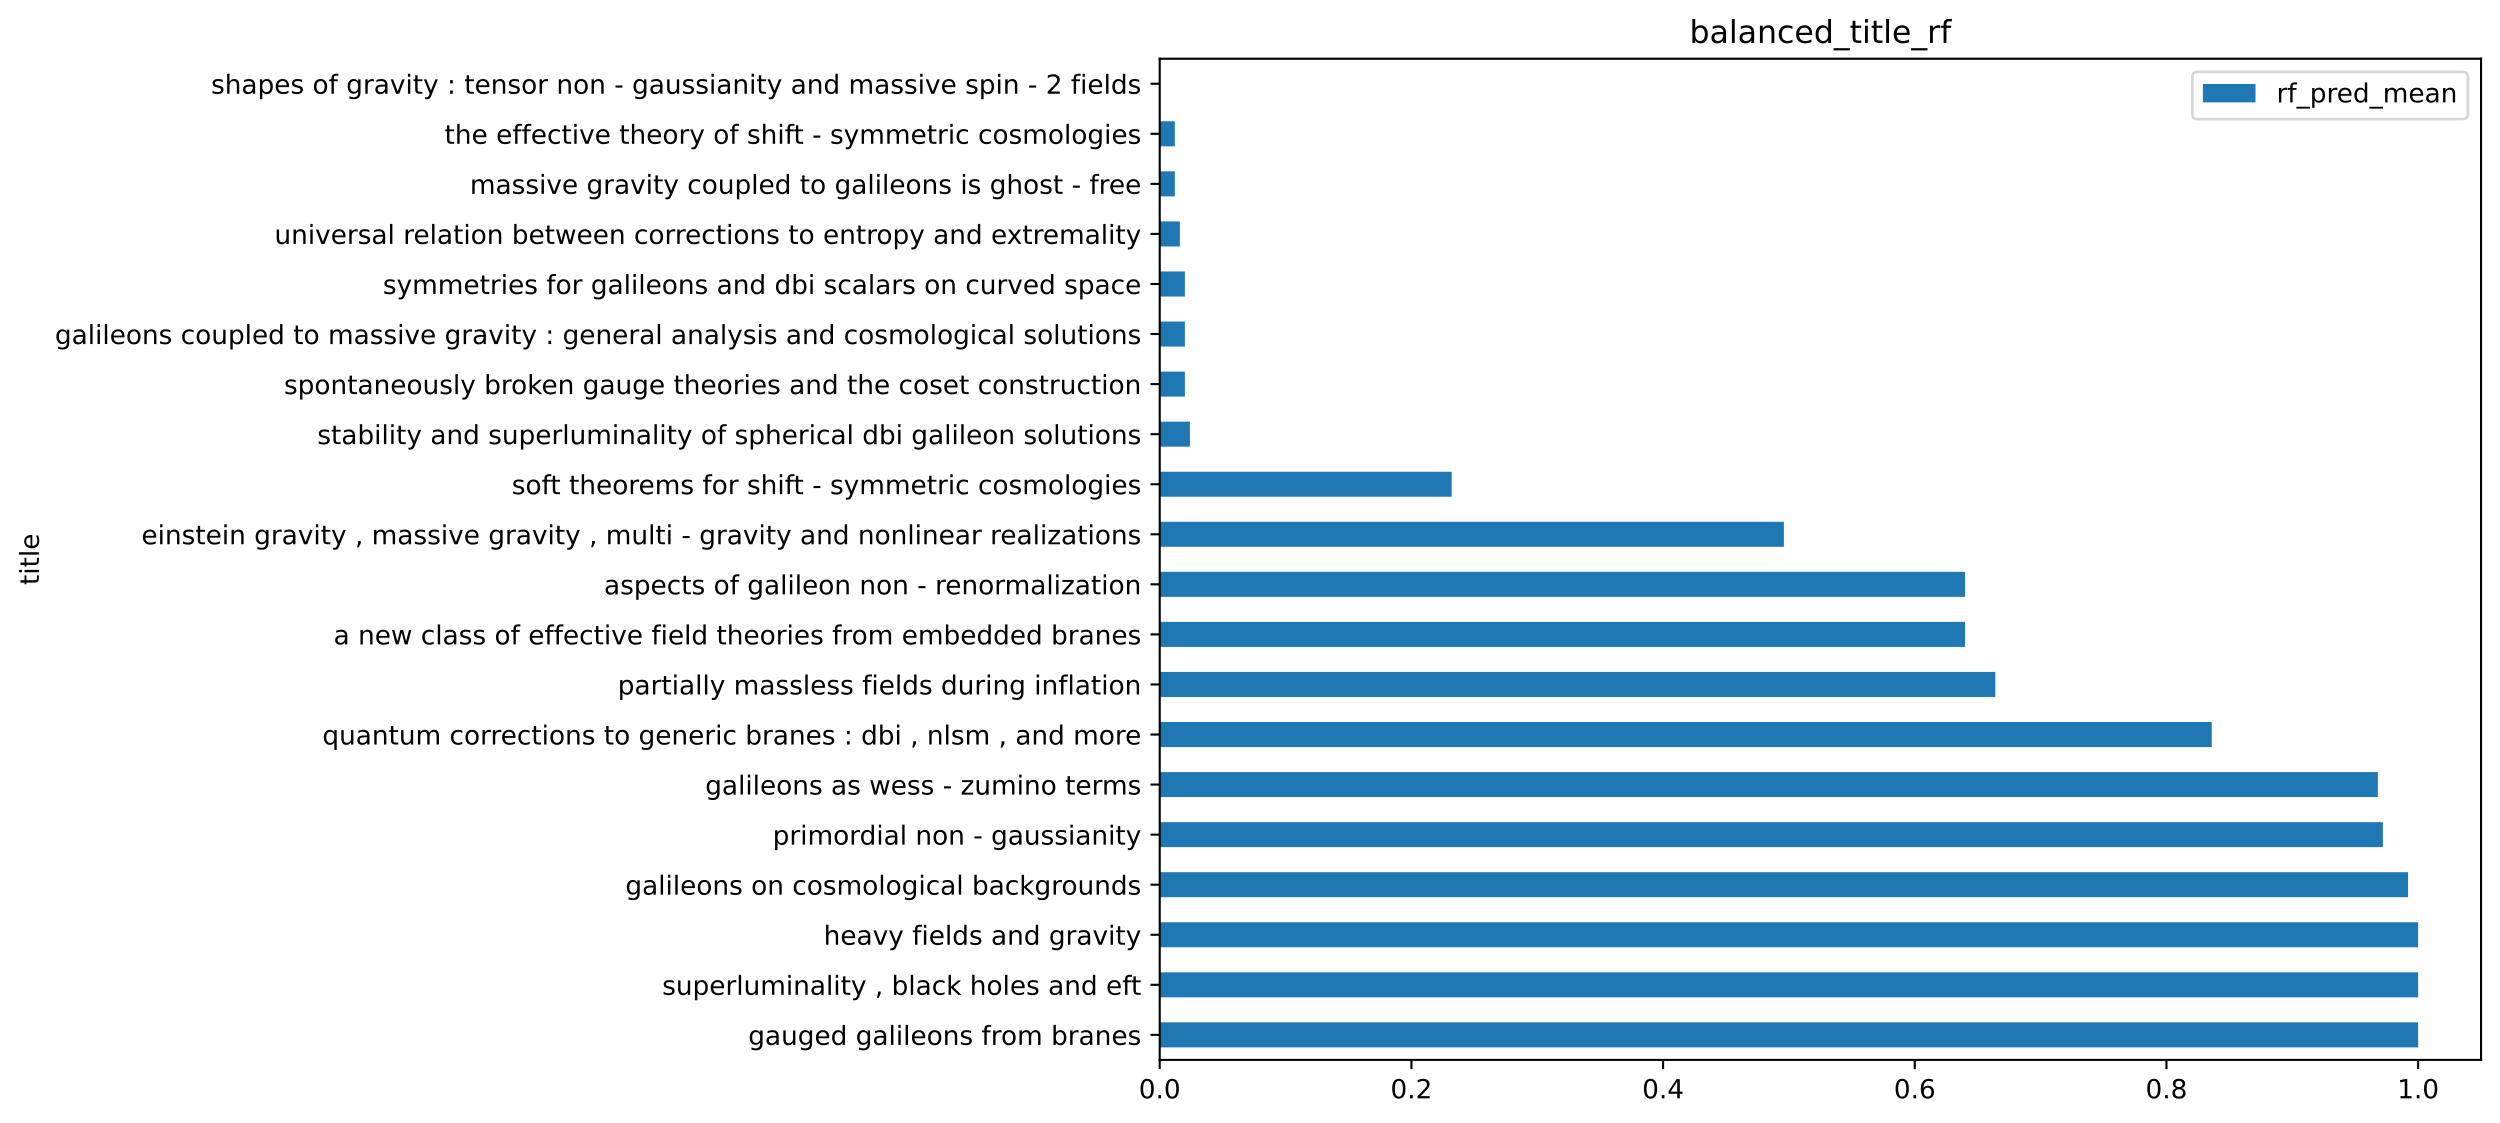 <?xml version="1.0" encoding="utf-8" standalone="no"?>
<!DOCTYPE svg PUBLIC "-//W3C//DTD SVG 1.1//EN"
  "http://www.w3.org/Graphics/SVG/1.1/DTD/svg11.dtd">
<!-- Created with matplotlib (https://matplotlib.org/) -->
<svg height="426.716pt" version="1.1" viewBox="0 0 950.173 426.716" width="950.173pt" xmlns="http://www.w3.org/2000/svg" xmlns:xlink="http://www.w3.org/1999/xlink">
 <defs>
  <style type="text/css">
*{stroke-linecap:butt;stroke-linejoin:round;}
  </style>
 </defs>
 <g id="figure_1">
  <g id="patch_1">
   <path d="M 0 426.716
L 950.173 426.716
L 950.173 0
L 0 0
z
" style="fill:#ffffff;"/>
  </g>
  <g id="axes_1">
   <g id="patch_2">
    <path d="M 440.773 402.838
L 942.973 402.838
L 942.973 22.318
L 440.773 22.318
z
" style="fill:#ffffff;"/>
   </g>
   <g id="patch_3">
    <path clip-path="url(#pfc083fcf5e)" d="M 440.773 398.082
L 919.059 398.082
L 919.059 388.569
L 440.773 388.569
z
" style="fill:#1f77b4;"/>
   </g>
   <g id="patch_4">
    <path clip-path="url(#pfc083fcf5e)" d="M 440.773 379.056
L 919.059 379.056
L 919.059 369.543
L 440.773 369.543
z
" style="fill:#1f77b4;"/>
   </g>
   <g id="patch_5">
    <path clip-path="url(#pfc083fcf5e)" d="M 440.773 360.03
L 919.059 360.03
L 919.059 350.517
L 440.773 350.517
z
" style="fill:#1f77b4;"/>
   </g>
   <g id="patch_6">
    <path clip-path="url(#pfc083fcf5e)" d="M 440.773 341.004
L 915.233 341.004
L 915.233 331.491
L 440.773 331.491
z
" style="fill:#1f77b4;"/>
   </g>
   <g id="patch_7">
    <path clip-path="url(#pfc083fcf5e)" d="M 440.773 321.978
L 905.667 321.978
L 905.667 312.465
L 440.773 312.465
z
" style="fill:#1f77b4;"/>
   </g>
   <g id="patch_8">
    <path clip-path="url(#pfc083fcf5e)" d="M 440.773 302.952
L 903.754 302.952
L 903.754 293.439
L 440.773 293.439
z
" style="fill:#1f77b4;"/>
   </g>
   <g id="patch_9">
    <path clip-path="url(#pfc083fcf5e)" d="M 440.773 283.926
L 840.62 283.926
L 840.62 274.413
L 440.773 274.413
z
" style="fill:#1f77b4;"/>
   </g>
   <g id="patch_10">
    <path clip-path="url(#pfc083fcf5e)" d="M 440.773 264.9
L 758.355 264.9
L 758.355 255.387
L 440.773 255.387
z
" style="fill:#1f77b4;"/>
   </g>
   <g id="patch_11">
    <path clip-path="url(#pfc083fcf5e)" d="M 440.773 245.874
L 746.876 245.874
L 746.876 236.361
L 440.773 236.361
z
" style="fill:#1f77b4;"/>
   </g>
   <g id="patch_12">
    <path clip-path="url(#pfc083fcf5e)" d="M 440.773 226.848
L 746.876 226.848
L 746.876 217.335
L 440.773 217.335
z
" style="fill:#1f77b4;"/>
   </g>
   <g id="patch_13">
    <path clip-path="url(#pfc083fcf5e)" d="M 440.773 207.822
L 678.003 207.822
L 678.003 198.309
L 440.773 198.309
z
" style="fill:#1f77b4;"/>
   </g>
   <g id="patch_14">
    <path clip-path="url(#pfc083fcf5e)" d="M 440.773 188.796
L 551.736 188.796
L 551.736 179.283
L 440.773 179.283
z
" style="fill:#1f77b4;"/>
   </g>
   <g id="patch_15">
    <path clip-path="url(#pfc083fcf5e)" d="M 440.773 169.77
L 452.252 169.77
L 452.252 160.257
L 440.773 160.257
z
" style="fill:#1f77b4;"/>
   </g>
   <g id="patch_16">
    <path clip-path="url(#pfc083fcf5e)" d="M 440.773 150.744
L 450.339 150.744
L 450.339 141.231
L 440.773 141.231
z
" style="fill:#1f77b4;"/>
   </g>
   <g id="patch_17">
    <path clip-path="url(#pfc083fcf5e)" d="M 440.773 131.718
L 450.339 131.718
L 450.339 122.205
L 440.773 122.205
z
" style="fill:#1f77b4;"/>
   </g>
   <g id="patch_18">
    <path clip-path="url(#pfc083fcf5e)" d="M 440.773 112.692
L 450.339 112.692
L 450.339 103.179
L 440.773 103.179
z
" style="fill:#1f77b4;"/>
   </g>
   <g id="patch_19">
    <path clip-path="url(#pfc083fcf5e)" d="M 440.773 93.666
L 448.426 93.666
L 448.426 84.153
L 440.773 84.153
z
" style="fill:#1f77b4;"/>
   </g>
   <g id="patch_20">
    <path clip-path="url(#pfc083fcf5e)" d="M 440.773 74.64
L 446.513 74.64
L 446.513 65.127
L 440.773 65.127
z
" style="fill:#1f77b4;"/>
   </g>
   <g id="patch_21">
    <path clip-path="url(#pfc083fcf5e)" d="M 440.773 55.614
L 446.513 55.614
L 446.513 46.101
L 440.773 46.101
z
" style="fill:#1f77b4;"/>
   </g>
   <g id="patch_22">
    <path clip-path="url(#pfc083fcf5e)" d="M 440.773 36.588
L 440.773 36.588
L 440.773 27.075
L 440.773 27.075
z
" style="fill:#1f77b4;"/>
   </g>
   <g id="matplotlib.axis_1">
    <g id="xtick_1">
     <g id="line2d_1">
      <defs>
       <path d="M 0 0
L 0 3.5
" id="mb3012c0f73" style="stroke:#000000;stroke-width:0.8;"/>
      </defs>
      <g>
       <use style="stroke:#000000;stroke-width:0.8;" x="440.773" xlink:href="#mb3012c0f73" y="402.838"/>
      </g>
     </g>
     <g id="text_1">
      <!-- 0.0 -->
      <defs>
       <path d="M 31.781 66.406
Q 24.172 66.406 20.328 58.906
Q 16.5 51.422 16.5 36.375
Q 16.5 21.391 20.328 13.891
Q 24.172 6.391 31.781 6.391
Q 39.453 6.391 43.281 13.891
Q 47.125 21.391 47.125 36.375
Q 47.125 51.422 43.281 58.906
Q 39.453 66.406 31.781 66.406
z
M 31.781 74.219
Q 44.047 74.219 50.516 64.516
Q 56.984 54.828 56.984 36.375
Q 56.984 17.969 50.516 8.266
Q 44.047 -1.422 31.781 -1.422
Q 19.531 -1.422 13.062 8.266
Q 6.594 17.969 6.594 36.375
Q 6.594 54.828 13.062 64.516
Q 19.531 74.219 31.781 74.219
z
" id="DejaVuSans-48"/>
       <path d="M 10.688 12.406
L 21 12.406
L 21 0
L 10.688 0
z
" id="DejaVuSans-46"/>
      </defs>
      <g transform="translate(432.822 417.437)scale(0.1 -0.1)">
       <use xlink:href="#DejaVuSans-48"/>
       <use x="63.623" xlink:href="#DejaVuSans-46"/>
       <use x="95.41" xlink:href="#DejaVuSans-48"/>
      </g>
     </g>
    </g>
    <g id="xtick_2">
     <g id="line2d_2">
      <g>
       <use style="stroke:#000000;stroke-width:0.8;" x="536.431" xlink:href="#mb3012c0f73" y="402.838"/>
      </g>
     </g>
     <g id="text_2">
      <!-- 0.2 -->
      <defs>
       <path d="M 19.188 8.297
L 53.609 8.297
L 53.609 0
L 7.328 0
L 7.328 8.297
Q 12.938 14.109 22.625 23.891
Q 32.328 33.688 34.812 36.531
Q 39.547 41.844 41.422 45.531
Q 43.312 49.219 43.312 52.781
Q 43.312 58.594 39.234 62.25
Q 35.156 65.922 28.609 65.922
Q 23.969 65.922 18.812 64.312
Q 13.672 62.703 7.812 59.422
L 7.812 69.391
Q 13.766 71.781 18.938 73
Q 24.125 74.219 28.422 74.219
Q 39.75 74.219 46.484 68.547
Q 53.219 62.891 53.219 53.422
Q 53.219 48.922 51.531 44.891
Q 49.859 40.875 45.406 35.406
Q 44.188 33.984 37.641 27.219
Q 31.109 20.453 19.188 8.297
z
" id="DejaVuSans-50"/>
      </defs>
      <g transform="translate(528.479 417.437)scale(0.1 -0.1)">
       <use xlink:href="#DejaVuSans-48"/>
       <use x="63.623" xlink:href="#DejaVuSans-46"/>
       <use x="95.41" xlink:href="#DejaVuSans-50"/>
      </g>
     </g>
    </g>
    <g id="xtick_3">
     <g id="line2d_3">
      <g>
       <use style="stroke:#000000;stroke-width:0.8;" x="632.088" xlink:href="#mb3012c0f73" y="402.838"/>
      </g>
     </g>
     <g id="text_3">
      <!-- 0.4 -->
      <defs>
       <path d="M 37.797 64.312
L 12.891 25.391
L 37.797 25.391
z
M 35.203 72.906
L 47.609 72.906
L 47.609 25.391
L 58.016 25.391
L 58.016 17.188
L 47.609 17.188
L 47.609 0
L 37.797 0
L 37.797 17.188
L 4.891 17.188
L 4.891 26.703
z
" id="DejaVuSans-52"/>
      </defs>
      <g transform="translate(624.136 417.437)scale(0.1 -0.1)">
       <use xlink:href="#DejaVuSans-48"/>
       <use x="63.623" xlink:href="#DejaVuSans-46"/>
       <use x="95.41" xlink:href="#DejaVuSans-52"/>
      </g>
     </g>
    </g>
    <g id="xtick_4">
     <g id="line2d_4">
      <g>
       <use style="stroke:#000000;stroke-width:0.8;" x="727.745" xlink:href="#mb3012c0f73" y="402.838"/>
      </g>
     </g>
     <g id="text_4">
      <!-- 0.6 -->
      <defs>
       <path d="M 33.016 40.375
Q 26.375 40.375 22.484 35.828
Q 18.609 31.297 18.609 23.391
Q 18.609 15.531 22.484 10.953
Q 26.375 6.391 33.016 6.391
Q 39.656 6.391 43.531 10.953
Q 47.406 15.531 47.406 23.391
Q 47.406 31.297 43.531 35.828
Q 39.656 40.375 33.016 40.375
z
M 52.594 71.297
L 52.594 62.312
Q 48.875 64.062 45.094 64.984
Q 41.312 65.922 37.594 65.922
Q 27.828 65.922 22.672 59.328
Q 17.531 52.734 16.797 39.406
Q 19.672 43.656 24.016 45.922
Q 28.375 48.188 33.594 48.188
Q 44.578 48.188 50.953 41.516
Q 57.328 34.859 57.328 23.391
Q 57.328 12.156 50.688 5.359
Q 44.047 -1.422 33.016 -1.422
Q 20.359 -1.422 13.672 8.266
Q 6.984 17.969 6.984 36.375
Q 6.984 53.656 15.188 63.938
Q 23.391 74.219 37.203 74.219
Q 40.922 74.219 44.703 73.484
Q 48.484 72.75 52.594 71.297
z
" id="DejaVuSans-54"/>
      </defs>
      <g transform="translate(719.793 417.437)scale(0.1 -0.1)">
       <use xlink:href="#DejaVuSans-48"/>
       <use x="63.623" xlink:href="#DejaVuSans-46"/>
       <use x="95.41" xlink:href="#DejaVuSans-54"/>
      </g>
     </g>
    </g>
    <g id="xtick_5">
     <g id="line2d_5">
      <g>
       <use style="stroke:#000000;stroke-width:0.8;" x="823.402" xlink:href="#mb3012c0f73" y="402.838"/>
      </g>
     </g>
     <g id="text_5">
      <!-- 0.8 -->
      <defs>
       <path d="M 31.781 34.625
Q 24.75 34.625 20.719 30.859
Q 16.703 27.094 16.703 20.516
Q 16.703 13.922 20.719 10.156
Q 24.75 6.391 31.781 6.391
Q 38.812 6.391 42.859 10.172
Q 46.922 13.969 46.922 20.516
Q 46.922 27.094 42.891 30.859
Q 38.875 34.625 31.781 34.625
z
M 21.922 38.812
Q 15.578 40.375 12.031 44.719
Q 8.5 49.078 8.5 55.328
Q 8.5 64.062 14.719 69.141
Q 20.953 74.219 31.781 74.219
Q 42.672 74.219 48.875 69.141
Q 55.078 64.062 55.078 55.328
Q 55.078 49.078 51.531 44.719
Q 48 40.375 41.703 38.812
Q 48.828 37.156 52.797 32.312
Q 56.781 27.484 56.781 20.516
Q 56.781 9.906 50.312 4.234
Q 43.844 -1.422 31.781 -1.422
Q 19.734 -1.422 13.25 4.234
Q 6.781 9.906 6.781 20.516
Q 6.781 27.484 10.781 32.312
Q 14.797 37.156 21.922 38.812
z
M 18.312 54.391
Q 18.312 48.734 21.844 45.562
Q 25.391 42.391 31.781 42.391
Q 38.141 42.391 41.719 45.562
Q 45.312 48.734 45.312 54.391
Q 45.312 60.062 41.719 63.234
Q 38.141 66.406 31.781 66.406
Q 25.391 66.406 21.844 63.234
Q 18.312 60.062 18.312 54.391
z
" id="DejaVuSans-56"/>
      </defs>
      <g transform="translate(815.45 417.437)scale(0.1 -0.1)">
       <use xlink:href="#DejaVuSans-48"/>
       <use x="63.623" xlink:href="#DejaVuSans-46"/>
       <use x="95.41" xlink:href="#DejaVuSans-56"/>
      </g>
     </g>
    </g>
    <g id="xtick_6">
     <g id="line2d_6">
      <g>
       <use style="stroke:#000000;stroke-width:0.8;" x="919.059" xlink:href="#mb3012c0f73" y="402.838"/>
      </g>
     </g>
     <g id="text_6">
      <!-- 1.0 -->
      <defs>
       <path d="M 12.406 8.297
L 28.516 8.297
L 28.516 63.922
L 10.984 60.406
L 10.984 69.391
L 28.422 72.906
L 38.281 72.906
L 38.281 8.297
L 54.391 8.297
L 54.391 0
L 12.406 0
z
" id="DejaVuSans-49"/>
      </defs>
      <g transform="translate(911.108 417.437)scale(0.1 -0.1)">
       <use xlink:href="#DejaVuSans-49"/>
       <use x="63.623" xlink:href="#DejaVuSans-46"/>
       <use x="95.41" xlink:href="#DejaVuSans-48"/>
      </g>
     </g>
    </g>
   </g>
   <g id="matplotlib.axis_2">
    <g id="ytick_1">
     <g id="line2d_7">
      <defs>
       <path d="M 0 0
L -3.5 0
" id="m2096166c4e" style="stroke:#000000;stroke-width:0.8;"/>
      </defs>
      <g>
       <use style="stroke:#000000;stroke-width:0.8;" x="440.773" xlink:href="#m2096166c4e" y="393.325"/>
      </g>
     </g>
     <g id="text_7">
      <!-- gauged galileons from branes -->
      <defs>
       <path d="M 45.406 27.984
Q 45.406 37.75 41.375 43.109
Q 37.359 48.484 30.078 48.484
Q 22.859 48.484 18.828 43.109
Q 14.797 37.75 14.797 27.984
Q 14.797 18.266 18.828 12.891
Q 22.859 7.516 30.078 7.516
Q 37.359 7.516 41.375 12.891
Q 45.406 18.266 45.406 27.984
z
M 54.391 6.781
Q 54.391 -7.172 48.188 -13.984
Q 42 -20.797 29.203 -20.797
Q 24.469 -20.797 20.266 -20.094
Q 16.062 -19.391 12.109 -17.922
L 12.109 -9.188
Q 16.062 -11.328 19.922 -12.344
Q 23.781 -13.375 27.781 -13.375
Q 36.625 -13.375 41.016 -8.766
Q 45.406 -4.156 45.406 5.172
L 45.406 9.625
Q 42.625 4.781 38.281 2.391
Q 33.938 0 27.875 0
Q 17.828 0 11.672 7.656
Q 5.516 15.328 5.516 27.984
Q 5.516 40.672 11.672 48.328
Q 17.828 56 27.875 56
Q 33.938 56 38.281 53.609
Q 42.625 51.219 45.406 46.391
L 45.406 54.688
L 54.391 54.688
z
" id="DejaVuSans-103"/>
       <path d="M 34.281 27.484
Q 23.391 27.484 19.188 25
Q 14.984 22.516 14.984 16.5
Q 14.984 11.719 18.141 8.906
Q 21.297 6.109 26.703 6.109
Q 34.188 6.109 38.703 11.406
Q 43.219 16.703 43.219 25.484
L 43.219 27.484
z
M 52.203 31.203
L 52.203 0
L 43.219 0
L 43.219 8.297
Q 40.141 3.328 35.547 0.953
Q 30.953 -1.422 24.312 -1.422
Q 15.922 -1.422 10.953 3.297
Q 6 8.016 6 15.922
Q 6 25.141 12.172 29.828
Q 18.359 34.516 30.609 34.516
L 43.219 34.516
L 43.219 35.406
Q 43.219 41.609 39.141 45
Q 35.062 48.391 27.688 48.391
Q 23 48.391 18.547 47.266
Q 14.109 46.141 10.016 43.891
L 10.016 52.203
Q 14.938 54.109 19.578 55.047
Q 24.219 56 28.609 56
Q 40.484 56 46.344 49.844
Q 52.203 43.703 52.203 31.203
z
" id="DejaVuSans-97"/>
       <path d="M 8.5 21.578
L 8.5 54.688
L 17.484 54.688
L 17.484 21.922
Q 17.484 14.156 20.5 10.266
Q 23.531 6.391 29.594 6.391
Q 36.859 6.391 41.078 11.031
Q 45.312 15.672 45.312 23.688
L 45.312 54.688
L 54.297 54.688
L 54.297 0
L 45.312 0
L 45.312 8.406
Q 42.047 3.422 37.719 1
Q 33.406 -1.422 27.688 -1.422
Q 18.266 -1.422 13.375 4.438
Q 8.5 10.297 8.5 21.578
z
M 31.109 56
z
" id="DejaVuSans-117"/>
       <path d="M 56.203 29.594
L 56.203 25.203
L 14.891 25.203
Q 15.484 15.922 20.484 11.062
Q 25.484 6.203 34.422 6.203
Q 39.594 6.203 44.453 7.469
Q 49.312 8.734 54.109 11.281
L 54.109 2.781
Q 49.266 0.734 44.188 -0.344
Q 39.109 -1.422 33.891 -1.422
Q 20.797 -1.422 13.156 6.188
Q 5.516 13.812 5.516 26.812
Q 5.516 40.234 12.766 48.109
Q 20.016 56 32.328 56
Q 43.359 56 49.781 48.891
Q 56.203 41.797 56.203 29.594
z
M 47.219 32.234
Q 47.125 39.594 43.094 43.984
Q 39.062 48.391 32.422 48.391
Q 24.906 48.391 20.391 44.141
Q 15.875 39.891 15.188 32.172
z
" id="DejaVuSans-101"/>
       <path d="M 45.406 46.391
L 45.406 75.984
L 54.391 75.984
L 54.391 0
L 45.406 0
L 45.406 8.203
Q 42.578 3.328 38.25 0.953
Q 33.938 -1.422 27.875 -1.422
Q 17.969 -1.422 11.734 6.484
Q 5.516 14.406 5.516 27.297
Q 5.516 40.188 11.734 48.094
Q 17.969 56 27.875 56
Q 33.938 56 38.25 53.625
Q 42.578 51.266 45.406 46.391
z
M 14.797 27.297
Q 14.797 17.391 18.875 11.75
Q 22.953 6.109 30.078 6.109
Q 37.203 6.109 41.297 11.75
Q 45.406 17.391 45.406 27.297
Q 45.406 37.203 41.297 42.844
Q 37.203 48.484 30.078 48.484
Q 22.953 48.484 18.875 42.844
Q 14.797 37.203 14.797 27.297
z
" id="DejaVuSans-100"/>
       <path id="DejaVuSans-32"/>
       <path d="M 9.422 75.984
L 18.406 75.984
L 18.406 0
L 9.422 0
z
" id="DejaVuSans-108"/>
       <path d="M 9.422 54.688
L 18.406 54.688
L 18.406 0
L 9.422 0
z
M 9.422 75.984
L 18.406 75.984
L 18.406 64.594
L 9.422 64.594
z
" id="DejaVuSans-105"/>
       <path d="M 30.609 48.391
Q 23.391 48.391 19.188 42.75
Q 14.984 37.109 14.984 27.297
Q 14.984 17.484 19.156 11.844
Q 23.344 6.203 30.609 6.203
Q 37.797 6.203 41.984 11.859
Q 46.188 17.531 46.188 27.297
Q 46.188 37.016 41.984 42.703
Q 37.797 48.391 30.609 48.391
z
M 30.609 56
Q 42.328 56 49.016 48.375
Q 55.719 40.766 55.719 27.297
Q 55.719 13.875 49.016 6.219
Q 42.328 -1.422 30.609 -1.422
Q 18.844 -1.422 12.172 6.219
Q 5.516 13.875 5.516 27.297
Q 5.516 40.766 12.172 48.375
Q 18.844 56 30.609 56
z
" id="DejaVuSans-111"/>
       <path d="M 54.891 33.016
L 54.891 0
L 45.906 0
L 45.906 32.719
Q 45.906 40.484 42.875 44.328
Q 39.844 48.188 33.797 48.188
Q 26.516 48.188 22.312 43.547
Q 18.109 38.922 18.109 30.906
L 18.109 0
L 9.078 0
L 9.078 54.688
L 18.109 54.688
L 18.109 46.188
Q 21.344 51.125 25.703 53.562
Q 30.078 56 35.797 56
Q 45.219 56 50.047 50.172
Q 54.891 44.344 54.891 33.016
z
" id="DejaVuSans-110"/>
       <path d="M 44.281 53.078
L 44.281 44.578
Q 40.484 46.531 36.375 47.5
Q 32.281 48.484 27.875 48.484
Q 21.188 48.484 17.844 46.438
Q 14.5 44.391 14.5 40.281
Q 14.5 37.156 16.891 35.375
Q 19.281 33.594 26.516 31.984
L 29.594 31.297
Q 39.156 29.25 43.188 25.516
Q 47.219 21.781 47.219 15.094
Q 47.219 7.469 41.188 3.016
Q 35.156 -1.422 24.609 -1.422
Q 20.219 -1.422 15.453 -0.562
Q 10.688 0.297 5.422 2
L 5.422 11.281
Q 10.406 8.688 15.234 7.391
Q 20.062 6.109 24.812 6.109
Q 31.156 6.109 34.562 8.281
Q 37.984 10.453 37.984 14.406
Q 37.984 18.062 35.516 20.016
Q 33.062 21.969 24.703 23.781
L 21.578 24.516
Q 13.234 26.266 9.516 29.906
Q 5.812 33.547 5.812 39.891
Q 5.812 47.609 11.281 51.797
Q 16.75 56 26.812 56
Q 31.781 56 36.172 55.266
Q 40.578 54.547 44.281 53.078
z
" id="DejaVuSans-115"/>
       <path d="M 37.109 75.984
L 37.109 68.5
L 28.516 68.5
Q 23.688 68.5 21.797 66.547
Q 19.922 64.594 19.922 59.516
L 19.922 54.688
L 34.719 54.688
L 34.719 47.703
L 19.922 47.703
L 19.922 0
L 10.891 0
L 10.891 47.703
L 2.297 47.703
L 2.297 54.688
L 10.891 54.688
L 10.891 58.5
Q 10.891 67.625 15.141 71.797
Q 19.391 75.984 28.609 75.984
z
" id="DejaVuSans-102"/>
       <path d="M 41.109 46.297
Q 39.594 47.172 37.812 47.578
Q 36.031 48 33.891 48
Q 26.266 48 22.188 43.047
Q 18.109 38.094 18.109 28.812
L 18.109 0
L 9.078 0
L 9.078 54.688
L 18.109 54.688
L 18.109 46.188
Q 20.953 51.172 25.484 53.578
Q 30.031 56 36.531 56
Q 37.453 56 38.578 55.875
Q 39.703 55.766 41.062 55.516
z
" id="DejaVuSans-114"/>
       <path d="M 52 44.188
Q 55.375 50.25 60.062 53.125
Q 64.75 56 71.094 56
Q 79.641 56 84.281 50.016
Q 88.922 44.047 88.922 33.016
L 88.922 0
L 79.891 0
L 79.891 32.719
Q 79.891 40.578 77.094 44.375
Q 74.312 48.188 68.609 48.188
Q 61.625 48.188 57.562 43.547
Q 53.516 38.922 53.516 30.906
L 53.516 0
L 44.484 0
L 44.484 32.719
Q 44.484 40.625 41.703 44.406
Q 38.922 48.188 33.109 48.188
Q 26.219 48.188 22.156 43.531
Q 18.109 38.875 18.109 30.906
L 18.109 0
L 9.078 0
L 9.078 54.688
L 18.109 54.688
L 18.109 46.188
Q 21.188 51.219 25.484 53.609
Q 29.781 56 35.688 56
Q 41.656 56 45.828 52.969
Q 50 49.953 52 44.188
z
" id="DejaVuSans-109"/>
       <path d="M 48.688 27.297
Q 48.688 37.203 44.609 42.844
Q 40.531 48.484 33.406 48.484
Q 26.266 48.484 22.188 42.844
Q 18.109 37.203 18.109 27.297
Q 18.109 17.391 22.188 11.75
Q 26.266 6.109 33.406 6.109
Q 40.531 6.109 44.609 11.75
Q 48.688 17.391 48.688 27.297
z
M 18.109 46.391
Q 20.953 51.266 25.266 53.625
Q 29.594 56 35.594 56
Q 45.562 56 51.781 48.094
Q 58.016 40.188 58.016 27.297
Q 58.016 14.406 51.781 6.484
Q 45.562 -1.422 35.594 -1.422
Q 29.594 -1.422 25.266 0.953
Q 20.953 3.328 18.109 8.203
L 18.109 0
L 9.078 0
L 9.078 75.984
L 18.109 75.984
z
" id="DejaVuSans-98"/>
      </defs>
      <g transform="translate(284.392 397.124)scale(0.1 -0.1)">
       <use xlink:href="#DejaVuSans-103"/>
       <use x="63.477" xlink:href="#DejaVuSans-97"/>
       <use x="124.756" xlink:href="#DejaVuSans-117"/>
       <use x="188.135" xlink:href="#DejaVuSans-103"/>
       <use x="251.611" xlink:href="#DejaVuSans-101"/>
       <use x="313.135" xlink:href="#DejaVuSans-100"/>
       <use x="376.611" xlink:href="#DejaVuSans-32"/>
       <use x="408.398" xlink:href="#DejaVuSans-103"/>
       <use x="471.875" xlink:href="#DejaVuSans-97"/>
       <use x="533.154" xlink:href="#DejaVuSans-108"/>
       <use x="560.938" xlink:href="#DejaVuSans-105"/>
       <use x="588.721" xlink:href="#DejaVuSans-108"/>
       <use x="616.504" xlink:href="#DejaVuSans-101"/>
       <use x="678.027" xlink:href="#DejaVuSans-111"/>
       <use x="739.209" xlink:href="#DejaVuSans-110"/>
       <use x="802.588" xlink:href="#DejaVuSans-115"/>
       <use x="854.688" xlink:href="#DejaVuSans-32"/>
       <use x="886.475" xlink:href="#DejaVuSans-102"/>
       <use x="921.68" xlink:href="#DejaVuSans-114"/>
       <use x="960.543" xlink:href="#DejaVuSans-111"/>
       <use x="1021.725" xlink:href="#DejaVuSans-109"/>
       <use x="1119.137" xlink:href="#DejaVuSans-32"/>
       <use x="1150.924" xlink:href="#DejaVuSans-98"/>
       <use x="1214.4" xlink:href="#DejaVuSans-114"/>
       <use x="1255.514" xlink:href="#DejaVuSans-97"/>
       <use x="1316.793" xlink:href="#DejaVuSans-110"/>
       <use x="1380.172" xlink:href="#DejaVuSans-101"/>
       <use x="1441.695" xlink:href="#DejaVuSans-115"/>
      </g>
     </g>
    </g>
    <g id="ytick_2">
     <g id="line2d_8">
      <g>
       <use style="stroke:#000000;stroke-width:0.8;" x="440.773" xlink:href="#m2096166c4e" y="374.299"/>
      </g>
     </g>
     <g id="text_8">
      <!-- superluminality , black holes and eft -->
      <defs>
       <path d="M 18.109 8.203
L 18.109 -20.797
L 9.078 -20.797
L 9.078 54.688
L 18.109 54.688
L 18.109 46.391
Q 20.953 51.266 25.266 53.625
Q 29.594 56 35.594 56
Q 45.562 56 51.781 48.094
Q 58.016 40.188 58.016 27.297
Q 58.016 14.406 51.781 6.484
Q 45.562 -1.422 35.594 -1.422
Q 29.594 -1.422 25.266 0.953
Q 20.953 3.328 18.109 8.203
z
M 48.688 27.297
Q 48.688 37.203 44.609 42.844
Q 40.531 48.484 33.406 48.484
Q 26.266 48.484 22.188 42.844
Q 18.109 37.203 18.109 27.297
Q 18.109 17.391 22.188 11.75
Q 26.266 6.109 33.406 6.109
Q 40.531 6.109 44.609 11.75
Q 48.688 17.391 48.688 27.297
z
" id="DejaVuSans-112"/>
       <path d="M 18.312 70.219
L 18.312 54.688
L 36.812 54.688
L 36.812 47.703
L 18.312 47.703
L 18.312 18.016
Q 18.312 11.328 20.141 9.422
Q 21.969 7.516 27.594 7.516
L 36.812 7.516
L 36.812 0
L 27.594 0
Q 17.188 0 13.234 3.875
Q 9.281 7.766 9.281 18.016
L 9.281 47.703
L 2.688 47.703
L 2.688 54.688
L 9.281 54.688
L 9.281 70.219
z
" id="DejaVuSans-116"/>
       <path d="M 32.172 -5.078
Q 28.375 -14.844 24.75 -17.812
Q 21.141 -20.797 15.094 -20.797
L 7.906 -20.797
L 7.906 -13.281
L 13.188 -13.281
Q 16.891 -13.281 18.938 -11.516
Q 21 -9.766 23.484 -3.219
L 25.094 0.875
L 2.984 54.688
L 12.5 54.688
L 29.594 11.922
L 46.688 54.688
L 56.203 54.688
z
" id="DejaVuSans-121"/>
       <path d="M 11.719 12.406
L 22.016 12.406
L 22.016 4
L 14.016 -11.625
L 7.719 -11.625
L 11.719 4
z
" id="DejaVuSans-44"/>
       <path d="M 48.781 52.594
L 48.781 44.188
Q 44.969 46.297 41.141 47.344
Q 37.312 48.391 33.406 48.391
Q 24.656 48.391 19.812 42.844
Q 14.984 37.312 14.984 27.297
Q 14.984 17.281 19.812 11.734
Q 24.656 6.203 33.406 6.203
Q 37.312 6.203 41.141 7.25
Q 44.969 8.297 48.781 10.406
L 48.781 2.094
Q 45.016 0.344 40.984 -0.531
Q 36.969 -1.422 32.422 -1.422
Q 20.062 -1.422 12.781 6.344
Q 5.516 14.109 5.516 27.297
Q 5.516 40.672 12.859 48.328
Q 20.219 56 33.016 56
Q 37.156 56 41.109 55.141
Q 45.062 54.297 48.781 52.594
z
" id="DejaVuSans-99"/>
       <path d="M 9.078 75.984
L 18.109 75.984
L 18.109 31.109
L 44.922 54.688
L 56.391 54.688
L 27.391 29.109
L 57.625 0
L 45.906 0
L 18.109 26.703
L 18.109 0
L 9.078 0
z
" id="DejaVuSans-107"/>
       <path d="M 54.891 33.016
L 54.891 0
L 45.906 0
L 45.906 32.719
Q 45.906 40.484 42.875 44.328
Q 39.844 48.188 33.797 48.188
Q 26.516 48.188 22.312 43.547
Q 18.109 38.922 18.109 30.906
L 18.109 0
L 9.078 0
L 9.078 75.984
L 18.109 75.984
L 18.109 46.188
Q 21.344 51.125 25.703 53.562
Q 30.078 56 35.797 56
Q 45.219 56 50.047 50.172
Q 54.891 44.344 54.891 33.016
z
" id="DejaVuSans-104"/>
      </defs>
      <g transform="translate(251.677 378.098)scale(0.1 -0.1)">
       <use xlink:href="#DejaVuSans-115"/>
       <use x="52.1" xlink:href="#DejaVuSans-117"/>
       <use x="115.479" xlink:href="#DejaVuSans-112"/>
       <use x="178.955" xlink:href="#DejaVuSans-101"/>
       <use x="240.479" xlink:href="#DejaVuSans-114"/>
       <use x="281.592" xlink:href="#DejaVuSans-108"/>
       <use x="309.375" xlink:href="#DejaVuSans-117"/>
       <use x="372.754" xlink:href="#DejaVuSans-109"/>
       <use x="470.166" xlink:href="#DejaVuSans-105"/>
       <use x="497.949" xlink:href="#DejaVuSans-110"/>
       <use x="561.328" xlink:href="#DejaVuSans-97"/>
       <use x="622.607" xlink:href="#DejaVuSans-108"/>
       <use x="650.391" xlink:href="#DejaVuSans-105"/>
       <use x="678.174" xlink:href="#DejaVuSans-116"/>
       <use x="717.383" xlink:href="#DejaVuSans-121"/>
       <use x="776.562" xlink:href="#DejaVuSans-32"/>
       <use x="808.35" xlink:href="#DejaVuSans-44"/>
       <use x="840.137" xlink:href="#DejaVuSans-32"/>
       <use x="871.924" xlink:href="#DejaVuSans-98"/>
       <use x="935.4" xlink:href="#DejaVuSans-108"/>
       <use x="963.184" xlink:href="#DejaVuSans-97"/>
       <use x="1024.463" xlink:href="#DejaVuSans-99"/>
       <use x="1079.443" xlink:href="#DejaVuSans-107"/>
       <use x="1137.354" xlink:href="#DejaVuSans-32"/>
       <use x="1169.141" xlink:href="#DejaVuSans-104"/>
       <use x="1232.52" xlink:href="#DejaVuSans-111"/>
       <use x="1293.701" xlink:href="#DejaVuSans-108"/>
       <use x="1321.484" xlink:href="#DejaVuSans-101"/>
       <use x="1383.008" xlink:href="#DejaVuSans-115"/>
       <use x="1435.107" xlink:href="#DejaVuSans-32"/>
       <use x="1466.895" xlink:href="#DejaVuSans-97"/>
       <use x="1528.174" xlink:href="#DejaVuSans-110"/>
       <use x="1591.553" xlink:href="#DejaVuSans-100"/>
       <use x="1655.029" xlink:href="#DejaVuSans-32"/>
       <use x="1686.816" xlink:href="#DejaVuSans-101"/>
       <use x="1748.34" xlink:href="#DejaVuSans-102"/>
       <use x="1781.795" xlink:href="#DejaVuSans-116"/>
      </g>
     </g>
    </g>
    <g id="ytick_3">
     <g id="line2d_9">
      <g>
       <use style="stroke:#000000;stroke-width:0.8;" x="440.773" xlink:href="#m2096166c4e" y="355.273"/>
      </g>
     </g>
     <g id="text_9">
      <!-- heavy fields and gravity -->
      <defs>
       <path d="M 2.984 54.688
L 12.5 54.688
L 29.594 8.797
L 46.688 54.688
L 56.203 54.688
L 35.688 0
L 23.484 0
z
" id="DejaVuSans-118"/>
      </defs>
      <g transform="translate(313.058 359.072)scale(0.1 -0.1)">
       <use xlink:href="#DejaVuSans-104"/>
       <use x="63.379" xlink:href="#DejaVuSans-101"/>
       <use x="124.902" xlink:href="#DejaVuSans-97"/>
       <use x="186.182" xlink:href="#DejaVuSans-118"/>
       <use x="245.361" xlink:href="#DejaVuSans-121"/>
       <use x="304.541" xlink:href="#DejaVuSans-32"/>
       <use x="336.328" xlink:href="#DejaVuSans-102"/>
       <use x="371.533" xlink:href="#DejaVuSans-105"/>
       <use x="399.316" xlink:href="#DejaVuSans-101"/>
       <use x="460.84" xlink:href="#DejaVuSans-108"/>
       <use x="488.623" xlink:href="#DejaVuSans-100"/>
       <use x="552.1" xlink:href="#DejaVuSans-115"/>
       <use x="604.199" xlink:href="#DejaVuSans-32"/>
       <use x="635.986" xlink:href="#DejaVuSans-97"/>
       <use x="697.266" xlink:href="#DejaVuSans-110"/>
       <use x="760.645" xlink:href="#DejaVuSans-100"/>
       <use x="824.121" xlink:href="#DejaVuSans-32"/>
       <use x="855.908" xlink:href="#DejaVuSans-103"/>
       <use x="919.385" xlink:href="#DejaVuSans-114"/>
       <use x="960.498" xlink:href="#DejaVuSans-97"/>
       <use x="1021.777" xlink:href="#DejaVuSans-118"/>
       <use x="1080.957" xlink:href="#DejaVuSans-105"/>
       <use x="1108.74" xlink:href="#DejaVuSans-116"/>
       <use x="1147.949" xlink:href="#DejaVuSans-121"/>
      </g>
     </g>
    </g>
    <g id="ytick_4">
     <g id="line2d_10">
      <g>
       <use style="stroke:#000000;stroke-width:0.8;" x="440.773" xlink:href="#m2096166c4e" y="336.247"/>
      </g>
     </g>
     <g id="text_10">
      <!-- galileons on cosmological backgrounds -->
      <g transform="translate(237.688 340.046)scale(0.1 -0.1)">
       <use xlink:href="#DejaVuSans-103"/>
       <use x="63.477" xlink:href="#DejaVuSans-97"/>
       <use x="124.756" xlink:href="#DejaVuSans-108"/>
       <use x="152.539" xlink:href="#DejaVuSans-105"/>
       <use x="180.322" xlink:href="#DejaVuSans-108"/>
       <use x="208.105" xlink:href="#DejaVuSans-101"/>
       <use x="269.629" xlink:href="#DejaVuSans-111"/>
       <use x="330.811" xlink:href="#DejaVuSans-110"/>
       <use x="394.189" xlink:href="#DejaVuSans-115"/>
       <use x="446.289" xlink:href="#DejaVuSans-32"/>
       <use x="478.076" xlink:href="#DejaVuSans-111"/>
       <use x="539.258" xlink:href="#DejaVuSans-110"/>
       <use x="602.637" xlink:href="#DejaVuSans-32"/>
       <use x="634.424" xlink:href="#DejaVuSans-99"/>
       <use x="689.404" xlink:href="#DejaVuSans-111"/>
       <use x="750.586" xlink:href="#DejaVuSans-115"/>
       <use x="802.686" xlink:href="#DejaVuSans-109"/>
       <use x="900.098" xlink:href="#DejaVuSans-111"/>
       <use x="961.279" xlink:href="#DejaVuSans-108"/>
       <use x="989.062" xlink:href="#DejaVuSans-111"/>
       <use x="1050.244" xlink:href="#DejaVuSans-103"/>
       <use x="1113.721" xlink:href="#DejaVuSans-105"/>
       <use x="1141.504" xlink:href="#DejaVuSans-99"/>
       <use x="1196.484" xlink:href="#DejaVuSans-97"/>
       <use x="1257.764" xlink:href="#DejaVuSans-108"/>
       <use x="1285.547" xlink:href="#DejaVuSans-32"/>
       <use x="1317.334" xlink:href="#DejaVuSans-98"/>
       <use x="1380.811" xlink:href="#DejaVuSans-97"/>
       <use x="1442.09" xlink:href="#DejaVuSans-99"/>
       <use x="1497.07" xlink:href="#DejaVuSans-107"/>
       <use x="1554.98" xlink:href="#DejaVuSans-103"/>
       <use x="1618.457" xlink:href="#DejaVuSans-114"/>
       <use x="1657.32" xlink:href="#DejaVuSans-111"/>
       <use x="1718.502" xlink:href="#DejaVuSans-117"/>
       <use x="1781.881" xlink:href="#DejaVuSans-110"/>
       <use x="1845.26" xlink:href="#DejaVuSans-100"/>
       <use x="1908.736" xlink:href="#DejaVuSans-115"/>
      </g>
     </g>
    </g>
    <g id="ytick_5">
     <g id="line2d_11">
      <g>
       <use style="stroke:#000000;stroke-width:0.8;" x="440.773" xlink:href="#m2096166c4e" y="317.221"/>
      </g>
     </g>
     <g id="text_11">
      <!-- primordial non - gaussianity -->
      <defs>
       <path d="M 4.891 31.391
L 31.203 31.391
L 31.203 23.391
L 4.891 23.391
z
" id="DejaVuSans-45"/>
      </defs>
      <g transform="translate(293.678 321.02)scale(0.1 -0.1)">
       <use xlink:href="#DejaVuSans-112"/>
       <use x="63.477" xlink:href="#DejaVuSans-114"/>
       <use x="104.59" xlink:href="#DejaVuSans-105"/>
       <use x="132.373" xlink:href="#DejaVuSans-109"/>
       <use x="229.785" xlink:href="#DejaVuSans-111"/>
       <use x="290.967" xlink:href="#DejaVuSans-114"/>
       <use x="330.33" xlink:href="#DejaVuSans-100"/>
       <use x="393.807" xlink:href="#DejaVuSans-105"/>
       <use x="421.59" xlink:href="#DejaVuSans-97"/>
       <use x="482.869" xlink:href="#DejaVuSans-108"/>
       <use x="510.652" xlink:href="#DejaVuSans-32"/>
       <use x="542.439" xlink:href="#DejaVuSans-110"/>
       <use x="605.818" xlink:href="#DejaVuSans-111"/>
       <use x="667" xlink:href="#DejaVuSans-110"/>
       <use x="730.379" xlink:href="#DejaVuSans-32"/>
       <use x="762.166" xlink:href="#DejaVuSans-45"/>
       <use x="798.25" xlink:href="#DejaVuSans-32"/>
       <use x="830.037" xlink:href="#DejaVuSans-103"/>
       <use x="893.514" xlink:href="#DejaVuSans-97"/>
       <use x="954.793" xlink:href="#DejaVuSans-117"/>
       <use x="1018.172" xlink:href="#DejaVuSans-115"/>
       <use x="1070.271" xlink:href="#DejaVuSans-115"/>
       <use x="1122.371" xlink:href="#DejaVuSans-105"/>
       <use x="1150.154" xlink:href="#DejaVuSans-97"/>
       <use x="1211.434" xlink:href="#DejaVuSans-110"/>
       <use x="1274.812" xlink:href="#DejaVuSans-105"/>
       <use x="1302.596" xlink:href="#DejaVuSans-116"/>
       <use x="1341.805" xlink:href="#DejaVuSans-121"/>
      </g>
     </g>
    </g>
    <g id="ytick_6">
     <g id="line2d_12">
      <g>
       <use style="stroke:#000000;stroke-width:0.8;" x="440.773" xlink:href="#m2096166c4e" y="298.195"/>
      </g>
     </g>
     <g id="text_12">
      <!-- galileons as wess - zumino terms -->
      <defs>
       <path d="M 4.203 54.688
L 13.188 54.688
L 24.422 12.016
L 35.594 54.688
L 46.188 54.688
L 57.422 12.016
L 68.609 54.688
L 77.594 54.688
L 63.281 0
L 52.688 0
L 40.922 44.828
L 29.109 0
L 18.5 0
z
" id="DejaVuSans-119"/>
       <path d="M 5.516 54.688
L 48.188 54.688
L 48.188 46.484
L 14.406 7.172
L 48.188 7.172
L 48.188 0
L 4.297 0
L 4.297 8.203
L 38.094 47.516
L 5.516 47.516
z
" id="DejaVuSans-122"/>
      </defs>
      <g transform="translate(268.038 301.994)scale(0.1 -0.1)">
       <use xlink:href="#DejaVuSans-103"/>
       <use x="63.477" xlink:href="#DejaVuSans-97"/>
       <use x="124.756" xlink:href="#DejaVuSans-108"/>
       <use x="152.539" xlink:href="#DejaVuSans-105"/>
       <use x="180.322" xlink:href="#DejaVuSans-108"/>
       <use x="208.105" xlink:href="#DejaVuSans-101"/>
       <use x="269.629" xlink:href="#DejaVuSans-111"/>
       <use x="330.811" xlink:href="#DejaVuSans-110"/>
       <use x="394.189" xlink:href="#DejaVuSans-115"/>
       <use x="446.289" xlink:href="#DejaVuSans-32"/>
       <use x="478.076" xlink:href="#DejaVuSans-97"/>
       <use x="539.355" xlink:href="#DejaVuSans-115"/>
       <use x="591.455" xlink:href="#DejaVuSans-32"/>
       <use x="623.242" xlink:href="#DejaVuSans-119"/>
       <use x="705.029" xlink:href="#DejaVuSans-101"/>
       <use x="766.553" xlink:href="#DejaVuSans-115"/>
       <use x="818.652" xlink:href="#DejaVuSans-115"/>
       <use x="870.752" xlink:href="#DejaVuSans-32"/>
       <use x="902.539" xlink:href="#DejaVuSans-45"/>
       <use x="938.623" xlink:href="#DejaVuSans-32"/>
       <use x="970.41" xlink:href="#DejaVuSans-122"/>
       <use x="1022.9" xlink:href="#DejaVuSans-117"/>
       <use x="1086.279" xlink:href="#DejaVuSans-109"/>
       <use x="1183.691" xlink:href="#DejaVuSans-105"/>
       <use x="1211.475" xlink:href="#DejaVuSans-110"/>
       <use x="1274.854" xlink:href="#DejaVuSans-111"/>
       <use x="1336.035" xlink:href="#DejaVuSans-32"/>
       <use x="1367.822" xlink:href="#DejaVuSans-116"/>
       <use x="1407.031" xlink:href="#DejaVuSans-101"/>
       <use x="1468.555" xlink:href="#DejaVuSans-114"/>
       <use x="1507.918" xlink:href="#DejaVuSans-109"/>
       <use x="1605.33" xlink:href="#DejaVuSans-115"/>
      </g>
     </g>
    </g>
    <g id="ytick_7">
     <g id="line2d_13">
      <g>
       <use style="stroke:#000000;stroke-width:0.8;" x="440.773" xlink:href="#m2096166c4e" y="279.169"/>
      </g>
     </g>
     <g id="text_13">
      <!-- quantum corrections to generic branes : dbi , nlsm , and more -->
      <defs>
       <path d="M 14.797 27.297
Q 14.797 17.391 18.875 11.75
Q 22.953 6.109 30.078 6.109
Q 37.203 6.109 41.297 11.75
Q 45.406 17.391 45.406 27.297
Q 45.406 37.203 41.297 42.844
Q 37.203 48.484 30.078 48.484
Q 22.953 48.484 18.875 42.844
Q 14.797 37.203 14.797 27.297
z
M 45.406 8.203
Q 42.578 3.328 38.25 0.953
Q 33.938 -1.422 27.875 -1.422
Q 17.969 -1.422 11.734 6.484
Q 5.516 14.406 5.516 27.297
Q 5.516 40.188 11.734 48.094
Q 17.969 56 27.875 56
Q 33.938 56 38.25 53.625
Q 42.578 51.266 45.406 46.391
L 45.406 54.688
L 54.391 54.688
L 54.391 -20.797
L 45.406 -20.797
z
" id="DejaVuSans-113"/>
       <path d="M 11.719 12.406
L 22.016 12.406
L 22.016 0
L 11.719 0
z
M 11.719 51.703
L 22.016 51.703
L 22.016 39.312
L 11.719 39.312
z
" id="DejaVuSans-58"/>
      </defs>
      <g transform="translate(122.525 282.968)scale(0.1 -0.1)">
       <use xlink:href="#DejaVuSans-113"/>
       <use x="63.477" xlink:href="#DejaVuSans-117"/>
       <use x="126.855" xlink:href="#DejaVuSans-97"/>
       <use x="188.135" xlink:href="#DejaVuSans-110"/>
       <use x="251.514" xlink:href="#DejaVuSans-116"/>
       <use x="290.723" xlink:href="#DejaVuSans-117"/>
       <use x="354.102" xlink:href="#DejaVuSans-109"/>
       <use x="451.514" xlink:href="#DejaVuSans-32"/>
       <use x="483.301" xlink:href="#DejaVuSans-99"/>
       <use x="538.281" xlink:href="#DejaVuSans-111"/>
       <use x="599.463" xlink:href="#DejaVuSans-114"/>
       <use x="638.826" xlink:href="#DejaVuSans-114"/>
       <use x="677.689" xlink:href="#DejaVuSans-101"/>
       <use x="739.213" xlink:href="#DejaVuSans-99"/>
       <use x="794.193" xlink:href="#DejaVuSans-116"/>
       <use x="833.402" xlink:href="#DejaVuSans-105"/>
       <use x="861.186" xlink:href="#DejaVuSans-111"/>
       <use x="922.367" xlink:href="#DejaVuSans-110"/>
       <use x="985.746" xlink:href="#DejaVuSans-115"/>
       <use x="1037.846" xlink:href="#DejaVuSans-32"/>
       <use x="1069.633" xlink:href="#DejaVuSans-116"/>
       <use x="1108.842" xlink:href="#DejaVuSans-111"/>
       <use x="1170.023" xlink:href="#DejaVuSans-32"/>
       <use x="1201.811" xlink:href="#DejaVuSans-103"/>
       <use x="1265.287" xlink:href="#DejaVuSans-101"/>
       <use x="1326.811" xlink:href="#DejaVuSans-110"/>
       <use x="1390.189" xlink:href="#DejaVuSans-101"/>
       <use x="1451.713" xlink:href="#DejaVuSans-114"/>
       <use x="1492.826" xlink:href="#DejaVuSans-105"/>
       <use x="1520.609" xlink:href="#DejaVuSans-99"/>
       <use x="1575.59" xlink:href="#DejaVuSans-32"/>
       <use x="1607.377" xlink:href="#DejaVuSans-98"/>
       <use x="1670.854" xlink:href="#DejaVuSans-114"/>
       <use x="1711.967" xlink:href="#DejaVuSans-97"/>
       <use x="1773.246" xlink:href="#DejaVuSans-110"/>
       <use x="1836.625" xlink:href="#DejaVuSans-101"/>
       <use x="1898.148" xlink:href="#DejaVuSans-115"/>
       <use x="1950.248" xlink:href="#DejaVuSans-32"/>
       <use x="1982.035" xlink:href="#DejaVuSans-58"/>
       <use x="2015.727" xlink:href="#DejaVuSans-32"/>
       <use x="2047.514" xlink:href="#DejaVuSans-100"/>
       <use x="2110.99" xlink:href="#DejaVuSans-98"/>
       <use x="2174.467" xlink:href="#DejaVuSans-105"/>
       <use x="2202.25" xlink:href="#DejaVuSans-32"/>
       <use x="2234.037" xlink:href="#DejaVuSans-44"/>
       <use x="2265.824" xlink:href="#DejaVuSans-32"/>
       <use x="2297.611" xlink:href="#DejaVuSans-110"/>
       <use x="2360.99" xlink:href="#DejaVuSans-108"/>
       <use x="2388.773" xlink:href="#DejaVuSans-115"/>
       <use x="2440.873" xlink:href="#DejaVuSans-109"/>
       <use x="2538.285" xlink:href="#DejaVuSans-32"/>
       <use x="2570.072" xlink:href="#DejaVuSans-44"/>
       <use x="2601.859" xlink:href="#DejaVuSans-32"/>
       <use x="2633.646" xlink:href="#DejaVuSans-97"/>
       <use x="2694.926" xlink:href="#DejaVuSans-110"/>
       <use x="2758.305" xlink:href="#DejaVuSans-100"/>
       <use x="2821.781" xlink:href="#DejaVuSans-32"/>
       <use x="2853.568" xlink:href="#DejaVuSans-109"/>
       <use x="2950.98" xlink:href="#DejaVuSans-111"/>
       <use x="3012.162" xlink:href="#DejaVuSans-114"/>
       <use x="3051.025" xlink:href="#DejaVuSans-101"/>
      </g>
     </g>
    </g>
    <g id="ytick_8">
     <g id="line2d_14">
      <g>
       <use style="stroke:#000000;stroke-width:0.8;" x="440.773" xlink:href="#m2096166c4e" y="260.143"/>
      </g>
     </g>
     <g id="text_14">
      <!-- partially massless fields during inflation -->
      <g transform="translate(234.789 263.942)scale(0.1 -0.1)">
       <use xlink:href="#DejaVuSans-112"/>
       <use x="63.477" xlink:href="#DejaVuSans-97"/>
       <use x="124.756" xlink:href="#DejaVuSans-114"/>
       <use x="165.869" xlink:href="#DejaVuSans-116"/>
       <use x="205.078" xlink:href="#DejaVuSans-105"/>
       <use x="232.861" xlink:href="#DejaVuSans-97"/>
       <use x="294.141" xlink:href="#DejaVuSans-108"/>
       <use x="321.924" xlink:href="#DejaVuSans-108"/>
       <use x="349.707" xlink:href="#DejaVuSans-121"/>
       <use x="408.887" xlink:href="#DejaVuSans-32"/>
       <use x="440.674" xlink:href="#DejaVuSans-109"/>
       <use x="538.086" xlink:href="#DejaVuSans-97"/>
       <use x="599.365" xlink:href="#DejaVuSans-115"/>
       <use x="651.465" xlink:href="#DejaVuSans-115"/>
       <use x="703.564" xlink:href="#DejaVuSans-108"/>
       <use x="731.348" xlink:href="#DejaVuSans-101"/>
       <use x="792.871" xlink:href="#DejaVuSans-115"/>
       <use x="844.971" xlink:href="#DejaVuSans-115"/>
       <use x="897.07" xlink:href="#DejaVuSans-32"/>
       <use x="928.857" xlink:href="#DejaVuSans-102"/>
       <use x="964.062" xlink:href="#DejaVuSans-105"/>
       <use x="991.846" xlink:href="#DejaVuSans-101"/>
       <use x="1053.369" xlink:href="#DejaVuSans-108"/>
       <use x="1081.152" xlink:href="#DejaVuSans-100"/>
       <use x="1144.629" xlink:href="#DejaVuSans-115"/>
       <use x="1196.729" xlink:href="#DejaVuSans-32"/>
       <use x="1228.516" xlink:href="#DejaVuSans-100"/>
       <use x="1291.992" xlink:href="#DejaVuSans-117"/>
       <use x="1355.371" xlink:href="#DejaVuSans-114"/>
       <use x="1396.484" xlink:href="#DejaVuSans-105"/>
       <use x="1424.268" xlink:href="#DejaVuSans-110"/>
       <use x="1487.646" xlink:href="#DejaVuSans-103"/>
       <use x="1551.123" xlink:href="#DejaVuSans-32"/>
       <use x="1582.91" xlink:href="#DejaVuSans-105"/>
       <use x="1610.693" xlink:href="#DejaVuSans-110"/>
       <use x="1674.072" xlink:href="#DejaVuSans-102"/>
       <use x="1709.277" xlink:href="#DejaVuSans-108"/>
       <use x="1737.061" xlink:href="#DejaVuSans-97"/>
       <use x="1798.34" xlink:href="#DejaVuSans-116"/>
       <use x="1837.549" xlink:href="#DejaVuSans-105"/>
       <use x="1865.332" xlink:href="#DejaVuSans-111"/>
       <use x="1926.514" xlink:href="#DejaVuSans-110"/>
      </g>
     </g>
    </g>
    <g id="ytick_9">
     <g id="line2d_15">
      <g>
       <use style="stroke:#000000;stroke-width:0.8;" x="440.773" xlink:href="#m2096166c4e" y="241.117"/>
      </g>
     </g>
     <g id="text_15">
      <!-- a new class of effective field theories from embedded branes -->
      <g transform="translate(126.789 244.916)scale(0.1 -0.1)">
       <use xlink:href="#DejaVuSans-97"/>
       <use x="61.279" xlink:href="#DejaVuSans-32"/>
       <use x="93.066" xlink:href="#DejaVuSans-110"/>
       <use x="156.445" xlink:href="#DejaVuSans-101"/>
       <use x="217.969" xlink:href="#DejaVuSans-119"/>
       <use x="299.756" xlink:href="#DejaVuSans-32"/>
       <use x="331.543" xlink:href="#DejaVuSans-99"/>
       <use x="386.523" xlink:href="#DejaVuSans-108"/>
       <use x="414.307" xlink:href="#DejaVuSans-97"/>
       <use x="475.586" xlink:href="#DejaVuSans-115"/>
       <use x="527.686" xlink:href="#DejaVuSans-115"/>
       <use x="579.785" xlink:href="#DejaVuSans-32"/>
       <use x="611.572" xlink:href="#DejaVuSans-111"/>
       <use x="672.754" xlink:href="#DejaVuSans-102"/>
       <use x="707.959" xlink:href="#DejaVuSans-32"/>
       <use x="739.746" xlink:href="#DejaVuSans-101"/>
       <use x="801.27" xlink:href="#DejaVuSans-102"/>
       <use x="836.475" xlink:href="#DejaVuSans-102"/>
       <use x="871.68" xlink:href="#DejaVuSans-101"/>
       <use x="933.203" xlink:href="#DejaVuSans-99"/>
       <use x="988.184" xlink:href="#DejaVuSans-116"/>
       <use x="1027.393" xlink:href="#DejaVuSans-105"/>
       <use x="1055.176" xlink:href="#DejaVuSans-118"/>
       <use x="1114.355" xlink:href="#DejaVuSans-101"/>
       <use x="1175.879" xlink:href="#DejaVuSans-32"/>
       <use x="1207.666" xlink:href="#DejaVuSans-102"/>
       <use x="1242.871" xlink:href="#DejaVuSans-105"/>
       <use x="1270.654" xlink:href="#DejaVuSans-101"/>
       <use x="1332.178" xlink:href="#DejaVuSans-108"/>
       <use x="1359.961" xlink:href="#DejaVuSans-100"/>
       <use x="1423.438" xlink:href="#DejaVuSans-32"/>
       <use x="1455.225" xlink:href="#DejaVuSans-116"/>
       <use x="1494.434" xlink:href="#DejaVuSans-104"/>
       <use x="1557.812" xlink:href="#DejaVuSans-101"/>
       <use x="1619.336" xlink:href="#DejaVuSans-111"/>
       <use x="1680.518" xlink:href="#DejaVuSans-114"/>
       <use x="1721.631" xlink:href="#DejaVuSans-105"/>
       <use x="1749.414" xlink:href="#DejaVuSans-101"/>
       <use x="1810.938" xlink:href="#DejaVuSans-115"/>
       <use x="1863.037" xlink:href="#DejaVuSans-32"/>
       <use x="1894.824" xlink:href="#DejaVuSans-102"/>
       <use x="1930.029" xlink:href="#DejaVuSans-114"/>
       <use x="1968.893" xlink:href="#DejaVuSans-111"/>
       <use x="2030.074" xlink:href="#DejaVuSans-109"/>
       <use x="2127.486" xlink:href="#DejaVuSans-32"/>
       <use x="2159.273" xlink:href="#DejaVuSans-101"/>
       <use x="2220.797" xlink:href="#DejaVuSans-109"/>
       <use x="2318.209" xlink:href="#DejaVuSans-98"/>
       <use x="2381.686" xlink:href="#DejaVuSans-101"/>
       <use x="2443.209" xlink:href="#DejaVuSans-100"/>
       <use x="2506.686" xlink:href="#DejaVuSans-100"/>
       <use x="2570.162" xlink:href="#DejaVuSans-101"/>
       <use x="2631.686" xlink:href="#DejaVuSans-100"/>
       <use x="2695.162" xlink:href="#DejaVuSans-32"/>
       <use x="2726.949" xlink:href="#DejaVuSans-98"/>
       <use x="2790.426" xlink:href="#DejaVuSans-114"/>
       <use x="2831.539" xlink:href="#DejaVuSans-97"/>
       <use x="2892.818" xlink:href="#DejaVuSans-110"/>
       <use x="2956.197" xlink:href="#DejaVuSans-101"/>
       <use x="3017.721" xlink:href="#DejaVuSans-115"/>
      </g>
     </g>
    </g>
    <g id="ytick_10">
     <g id="line2d_16">
      <g>
       <use style="stroke:#000000;stroke-width:0.8;" x="440.773" xlink:href="#m2096166c4e" y="222.091"/>
      </g>
     </g>
     <g id="text_16">
      <!-- aspects of galileon non - renormalization -->
      <g transform="translate(229.567 225.89)scale(0.1 -0.1)">
       <use xlink:href="#DejaVuSans-97"/>
       <use x="61.279" xlink:href="#DejaVuSans-115"/>
       <use x="113.379" xlink:href="#DejaVuSans-112"/>
       <use x="176.855" xlink:href="#DejaVuSans-101"/>
       <use x="238.379" xlink:href="#DejaVuSans-99"/>
       <use x="293.359" xlink:href="#DejaVuSans-116"/>
       <use x="332.568" xlink:href="#DejaVuSans-115"/>
       <use x="384.668" xlink:href="#DejaVuSans-32"/>
       <use x="416.455" xlink:href="#DejaVuSans-111"/>
       <use x="477.637" xlink:href="#DejaVuSans-102"/>
       <use x="512.842" xlink:href="#DejaVuSans-32"/>
       <use x="544.629" xlink:href="#DejaVuSans-103"/>
       <use x="608.105" xlink:href="#DejaVuSans-97"/>
       <use x="669.385" xlink:href="#DejaVuSans-108"/>
       <use x="697.168" xlink:href="#DejaVuSans-105"/>
       <use x="724.951" xlink:href="#DejaVuSans-108"/>
       <use x="752.734" xlink:href="#DejaVuSans-101"/>
       <use x="814.258" xlink:href="#DejaVuSans-111"/>
       <use x="875.439" xlink:href="#DejaVuSans-110"/>
       <use x="938.818" xlink:href="#DejaVuSans-32"/>
       <use x="970.605" xlink:href="#DejaVuSans-110"/>
       <use x="1033.984" xlink:href="#DejaVuSans-111"/>
       <use x="1095.166" xlink:href="#DejaVuSans-110"/>
       <use x="1158.545" xlink:href="#DejaVuSans-32"/>
       <use x="1190.332" xlink:href="#DejaVuSans-45"/>
       <use x="1226.416" xlink:href="#DejaVuSans-32"/>
       <use x="1258.203" xlink:href="#DejaVuSans-114"/>
       <use x="1297.066" xlink:href="#DejaVuSans-101"/>
       <use x="1358.59" xlink:href="#DejaVuSans-110"/>
       <use x="1421.969" xlink:href="#DejaVuSans-111"/>
       <use x="1483.15" xlink:href="#DejaVuSans-114"/>
       <use x="1522.514" xlink:href="#DejaVuSans-109"/>
       <use x="1619.926" xlink:href="#DejaVuSans-97"/>
       <use x="1681.205" xlink:href="#DejaVuSans-108"/>
       <use x="1708.988" xlink:href="#DejaVuSans-105"/>
       <use x="1736.771" xlink:href="#DejaVuSans-122"/>
       <use x="1789.262" xlink:href="#DejaVuSans-97"/>
       <use x="1850.541" xlink:href="#DejaVuSans-116"/>
       <use x="1889.75" xlink:href="#DejaVuSans-105"/>
       <use x="1917.533" xlink:href="#DejaVuSans-111"/>
       <use x="1978.715" xlink:href="#DejaVuSans-110"/>
      </g>
     </g>
    </g>
    <g id="ytick_11">
     <g id="line2d_17">
      <g>
       <use style="stroke:#000000;stroke-width:0.8;" x="440.773" xlink:href="#m2096166c4e" y="203.065"/>
      </g>
     </g>
     <g id="text_17">
      <!-- einstein gravity , massive gravity , multi - gravity and nonlinear realizations -->
      <g transform="translate(53.763 206.864)scale(0.1 -0.1)">
       <use xlink:href="#DejaVuSans-101"/>
       <use x="61.523" xlink:href="#DejaVuSans-105"/>
       <use x="89.307" xlink:href="#DejaVuSans-110"/>
       <use x="152.686" xlink:href="#DejaVuSans-115"/>
       <use x="204.785" xlink:href="#DejaVuSans-116"/>
       <use x="243.994" xlink:href="#DejaVuSans-101"/>
       <use x="305.518" xlink:href="#DejaVuSans-105"/>
       <use x="333.301" xlink:href="#DejaVuSans-110"/>
       <use x="396.68" xlink:href="#DejaVuSans-32"/>
       <use x="428.467" xlink:href="#DejaVuSans-103"/>
       <use x="491.943" xlink:href="#DejaVuSans-114"/>
       <use x="533.057" xlink:href="#DejaVuSans-97"/>
       <use x="594.336" xlink:href="#DejaVuSans-118"/>
       <use x="653.516" xlink:href="#DejaVuSans-105"/>
       <use x="681.299" xlink:href="#DejaVuSans-116"/>
       <use x="720.508" xlink:href="#DejaVuSans-121"/>
       <use x="779.688" xlink:href="#DejaVuSans-32"/>
       <use x="811.475" xlink:href="#DejaVuSans-44"/>
       <use x="843.262" xlink:href="#DejaVuSans-32"/>
       <use x="875.049" xlink:href="#DejaVuSans-109"/>
       <use x="972.461" xlink:href="#DejaVuSans-97"/>
       <use x="1033.74" xlink:href="#DejaVuSans-115"/>
       <use x="1085.84" xlink:href="#DejaVuSans-115"/>
       <use x="1137.939" xlink:href="#DejaVuSans-105"/>
       <use x="1165.723" xlink:href="#DejaVuSans-118"/>
       <use x="1224.902" xlink:href="#DejaVuSans-101"/>
       <use x="1286.426" xlink:href="#DejaVuSans-32"/>
       <use x="1318.213" xlink:href="#DejaVuSans-103"/>
       <use x="1381.689" xlink:href="#DejaVuSans-114"/>
       <use x="1422.803" xlink:href="#DejaVuSans-97"/>
       <use x="1484.082" xlink:href="#DejaVuSans-118"/>
       <use x="1543.262" xlink:href="#DejaVuSans-105"/>
       <use x="1571.045" xlink:href="#DejaVuSans-116"/>
       <use x="1610.254" xlink:href="#DejaVuSans-121"/>
       <use x="1669.434" xlink:href="#DejaVuSans-32"/>
       <use x="1701.221" xlink:href="#DejaVuSans-44"/>
       <use x="1733.008" xlink:href="#DejaVuSans-32"/>
       <use x="1764.795" xlink:href="#DejaVuSans-109"/>
       <use x="1862.207" xlink:href="#DejaVuSans-117"/>
       <use x="1925.586" xlink:href="#DejaVuSans-108"/>
       <use x="1953.369" xlink:href="#DejaVuSans-116"/>
       <use x="1992.578" xlink:href="#DejaVuSans-105"/>
       <use x="2020.361" xlink:href="#DejaVuSans-32"/>
       <use x="2052.148" xlink:href="#DejaVuSans-45"/>
       <use x="2088.232" xlink:href="#DejaVuSans-32"/>
       <use x="2120.02" xlink:href="#DejaVuSans-103"/>
       <use x="2183.496" xlink:href="#DejaVuSans-114"/>
       <use x="2224.609" xlink:href="#DejaVuSans-97"/>
       <use x="2285.889" xlink:href="#DejaVuSans-118"/>
       <use x="2345.068" xlink:href="#DejaVuSans-105"/>
       <use x="2372.852" xlink:href="#DejaVuSans-116"/>
       <use x="2412.061" xlink:href="#DejaVuSans-121"/>
       <use x="2471.24" xlink:href="#DejaVuSans-32"/>
       <use x="2503.027" xlink:href="#DejaVuSans-97"/>
       <use x="2564.307" xlink:href="#DejaVuSans-110"/>
       <use x="2627.686" xlink:href="#DejaVuSans-100"/>
       <use x="2691.162" xlink:href="#DejaVuSans-32"/>
       <use x="2722.949" xlink:href="#DejaVuSans-110"/>
       <use x="2786.328" xlink:href="#DejaVuSans-111"/>
       <use x="2847.51" xlink:href="#DejaVuSans-110"/>
       <use x="2910.889" xlink:href="#DejaVuSans-108"/>
       <use x="2938.672" xlink:href="#DejaVuSans-105"/>
       <use x="2966.455" xlink:href="#DejaVuSans-110"/>
       <use x="3029.834" xlink:href="#DejaVuSans-101"/>
       <use x="3091.357" xlink:href="#DejaVuSans-97"/>
       <use x="3152.637" xlink:href="#DejaVuSans-114"/>
       <use x="3193.75" xlink:href="#DejaVuSans-32"/>
       <use x="3225.537" xlink:href="#DejaVuSans-114"/>
       <use x="3264.4" xlink:href="#DejaVuSans-101"/>
       <use x="3325.924" xlink:href="#DejaVuSans-97"/>
       <use x="3387.203" xlink:href="#DejaVuSans-108"/>
       <use x="3414.986" xlink:href="#DejaVuSans-105"/>
       <use x="3442.77" xlink:href="#DejaVuSans-122"/>
       <use x="3495.26" xlink:href="#DejaVuSans-97"/>
       <use x="3556.539" xlink:href="#DejaVuSans-116"/>
       <use x="3595.748" xlink:href="#DejaVuSans-105"/>
       <use x="3623.531" xlink:href="#DejaVuSans-111"/>
       <use x="3684.713" xlink:href="#DejaVuSans-110"/>
       <use x="3748.092" xlink:href="#DejaVuSans-115"/>
      </g>
     </g>
    </g>
    <g id="ytick_12">
     <g id="line2d_18">
      <g>
       <use style="stroke:#000000;stroke-width:0.8;" x="440.773" xlink:href="#m2096166c4e" y="184.039"/>
      </g>
     </g>
     <g id="text_18">
      <!-- soft theorems for shift - symmetric cosmologies -->
      <g transform="translate(194.502 187.838)scale(0.1 -0.1)">
       <use xlink:href="#DejaVuSans-115"/>
       <use x="52.1" xlink:href="#DejaVuSans-111"/>
       <use x="113.281" xlink:href="#DejaVuSans-102"/>
       <use x="146.736" xlink:href="#DejaVuSans-116"/>
       <use x="185.945" xlink:href="#DejaVuSans-32"/>
       <use x="217.732" xlink:href="#DejaVuSans-116"/>
       <use x="256.941" xlink:href="#DejaVuSans-104"/>
       <use x="320.32" xlink:href="#DejaVuSans-101"/>
       <use x="381.844" xlink:href="#DejaVuSans-111"/>
       <use x="443.025" xlink:href="#DejaVuSans-114"/>
       <use x="481.889" xlink:href="#DejaVuSans-101"/>
       <use x="543.412" xlink:href="#DejaVuSans-109"/>
       <use x="640.824" xlink:href="#DejaVuSans-115"/>
       <use x="692.924" xlink:href="#DejaVuSans-32"/>
       <use x="724.711" xlink:href="#DejaVuSans-102"/>
       <use x="759.916" xlink:href="#DejaVuSans-111"/>
       <use x="821.098" xlink:href="#DejaVuSans-114"/>
       <use x="862.211" xlink:href="#DejaVuSans-32"/>
       <use x="893.998" xlink:href="#DejaVuSans-115"/>
       <use x="946.098" xlink:href="#DejaVuSans-104"/>
       <use x="1009.477" xlink:href="#DejaVuSans-105"/>
       <use x="1037.26" xlink:href="#DejaVuSans-102"/>
       <use x="1070.715" xlink:href="#DejaVuSans-116"/>
       <use x="1109.924" xlink:href="#DejaVuSans-32"/>
       <use x="1141.711" xlink:href="#DejaVuSans-45"/>
       <use x="1177.795" xlink:href="#DejaVuSans-32"/>
       <use x="1209.582" xlink:href="#DejaVuSans-115"/>
       <use x="1261.682" xlink:href="#DejaVuSans-121"/>
       <use x="1320.861" xlink:href="#DejaVuSans-109"/>
       <use x="1418.273" xlink:href="#DejaVuSans-109"/>
       <use x="1515.686" xlink:href="#DejaVuSans-101"/>
       <use x="1577.209" xlink:href="#DejaVuSans-116"/>
       <use x="1616.418" xlink:href="#DejaVuSans-114"/>
       <use x="1657.531" xlink:href="#DejaVuSans-105"/>
       <use x="1685.314" xlink:href="#DejaVuSans-99"/>
       <use x="1740.295" xlink:href="#DejaVuSans-32"/>
       <use x="1772.082" xlink:href="#DejaVuSans-99"/>
       <use x="1827.062" xlink:href="#DejaVuSans-111"/>
       <use x="1888.244" xlink:href="#DejaVuSans-115"/>
       <use x="1940.344" xlink:href="#DejaVuSans-109"/>
       <use x="2037.756" xlink:href="#DejaVuSans-111"/>
       <use x="2098.938" xlink:href="#DejaVuSans-108"/>
       <use x="2126.721" xlink:href="#DejaVuSans-111"/>
       <use x="2187.902" xlink:href="#DejaVuSans-103"/>
       <use x="2251.379" xlink:href="#DejaVuSans-105"/>
       <use x="2279.162" xlink:href="#DejaVuSans-101"/>
       <use x="2340.686" xlink:href="#DejaVuSans-115"/>
      </g>
     </g>
    </g>
    <g id="ytick_13">
     <g id="line2d_19">
      <g>
       <use style="stroke:#000000;stroke-width:0.8;" x="440.773" xlink:href="#m2096166c4e" y="165.013"/>
      </g>
     </g>
     <g id="text_19">
      <!-- stability and superluminality of spherical dbi galileon solutions -->
      <g transform="translate(120.594 168.812)scale(0.1 -0.1)">
       <use xlink:href="#DejaVuSans-115"/>
       <use x="52.1" xlink:href="#DejaVuSans-116"/>
       <use x="91.309" xlink:href="#DejaVuSans-97"/>
       <use x="152.588" xlink:href="#DejaVuSans-98"/>
       <use x="216.064" xlink:href="#DejaVuSans-105"/>
       <use x="243.848" xlink:href="#DejaVuSans-108"/>
       <use x="271.631" xlink:href="#DejaVuSans-105"/>
       <use x="299.414" xlink:href="#DejaVuSans-116"/>
       <use x="338.623" xlink:href="#DejaVuSans-121"/>
       <use x="397.803" xlink:href="#DejaVuSans-32"/>
       <use x="429.59" xlink:href="#DejaVuSans-97"/>
       <use x="490.869" xlink:href="#DejaVuSans-110"/>
       <use x="554.248" xlink:href="#DejaVuSans-100"/>
       <use x="617.725" xlink:href="#DejaVuSans-32"/>
       <use x="649.512" xlink:href="#DejaVuSans-115"/>
       <use x="701.611" xlink:href="#DejaVuSans-117"/>
       <use x="764.99" xlink:href="#DejaVuSans-112"/>
       <use x="828.467" xlink:href="#DejaVuSans-101"/>
       <use x="889.99" xlink:href="#DejaVuSans-114"/>
       <use x="931.104" xlink:href="#DejaVuSans-108"/>
       <use x="958.887" xlink:href="#DejaVuSans-117"/>
       <use x="1022.266" xlink:href="#DejaVuSans-109"/>
       <use x="1119.678" xlink:href="#DejaVuSans-105"/>
       <use x="1147.461" xlink:href="#DejaVuSans-110"/>
       <use x="1210.84" xlink:href="#DejaVuSans-97"/>
       <use x="1272.119" xlink:href="#DejaVuSans-108"/>
       <use x="1299.902" xlink:href="#DejaVuSans-105"/>
       <use x="1327.686" xlink:href="#DejaVuSans-116"/>
       <use x="1366.895" xlink:href="#DejaVuSans-121"/>
       <use x="1426.074" xlink:href="#DejaVuSans-32"/>
       <use x="1457.861" xlink:href="#DejaVuSans-111"/>
       <use x="1519.043" xlink:href="#DejaVuSans-102"/>
       <use x="1554.248" xlink:href="#DejaVuSans-32"/>
       <use x="1586.035" xlink:href="#DejaVuSans-115"/>
       <use x="1638.135" xlink:href="#DejaVuSans-112"/>
       <use x="1701.611" xlink:href="#DejaVuSans-104"/>
       <use x="1764.99" xlink:href="#DejaVuSans-101"/>
       <use x="1826.514" xlink:href="#DejaVuSans-114"/>
       <use x="1867.627" xlink:href="#DejaVuSans-105"/>
       <use x="1895.41" xlink:href="#DejaVuSans-99"/>
       <use x="1950.391" xlink:href="#DejaVuSans-97"/>
       <use x="2011.67" xlink:href="#DejaVuSans-108"/>
       <use x="2039.453" xlink:href="#DejaVuSans-32"/>
       <use x="2071.24" xlink:href="#DejaVuSans-100"/>
       <use x="2134.717" xlink:href="#DejaVuSans-98"/>
       <use x="2198.193" xlink:href="#DejaVuSans-105"/>
       <use x="2225.977" xlink:href="#DejaVuSans-32"/>
       <use x="2257.764" xlink:href="#DejaVuSans-103"/>
       <use x="2321.24" xlink:href="#DejaVuSans-97"/>
       <use x="2382.52" xlink:href="#DejaVuSans-108"/>
       <use x="2410.303" xlink:href="#DejaVuSans-105"/>
       <use x="2438.086" xlink:href="#DejaVuSans-108"/>
       <use x="2465.869" xlink:href="#DejaVuSans-101"/>
       <use x="2527.393" xlink:href="#DejaVuSans-111"/>
       <use x="2588.574" xlink:href="#DejaVuSans-110"/>
       <use x="2651.953" xlink:href="#DejaVuSans-32"/>
       <use x="2683.74" xlink:href="#DejaVuSans-115"/>
       <use x="2735.84" xlink:href="#DejaVuSans-111"/>
       <use x="2797.021" xlink:href="#DejaVuSans-108"/>
       <use x="2824.805" xlink:href="#DejaVuSans-117"/>
       <use x="2888.184" xlink:href="#DejaVuSans-116"/>
       <use x="2927.393" xlink:href="#DejaVuSans-105"/>
       <use x="2955.176" xlink:href="#DejaVuSans-111"/>
       <use x="3016.357" xlink:href="#DejaVuSans-110"/>
       <use x="3079.736" xlink:href="#DejaVuSans-115"/>
      </g>
     </g>
    </g>
    <g id="ytick_14">
     <g id="line2d_20">
      <g>
       <use style="stroke:#000000;stroke-width:0.8;" x="440.773" xlink:href="#m2096166c4e" y="145.987"/>
      </g>
     </g>
     <g id="text_20">
      <!-- spontaneously broken gauge theories and the coset construction -->
      <g transform="translate(107.931 149.786)scale(0.1 -0.1)">
       <use xlink:href="#DejaVuSans-115"/>
       <use x="52.1" xlink:href="#DejaVuSans-112"/>
       <use x="115.576" xlink:href="#DejaVuSans-111"/>
       <use x="176.758" xlink:href="#DejaVuSans-110"/>
       <use x="240.137" xlink:href="#DejaVuSans-116"/>
       <use x="279.346" xlink:href="#DejaVuSans-97"/>
       <use x="340.625" xlink:href="#DejaVuSans-110"/>
       <use x="404.004" xlink:href="#DejaVuSans-101"/>
       <use x="465.527" xlink:href="#DejaVuSans-111"/>
       <use x="526.709" xlink:href="#DejaVuSans-117"/>
       <use x="590.088" xlink:href="#DejaVuSans-115"/>
       <use x="642.188" xlink:href="#DejaVuSans-108"/>
       <use x="669.971" xlink:href="#DejaVuSans-121"/>
       <use x="729.15" xlink:href="#DejaVuSans-32"/>
       <use x="760.938" xlink:href="#DejaVuSans-98"/>
       <use x="824.414" xlink:href="#DejaVuSans-114"/>
       <use x="863.277" xlink:href="#DejaVuSans-111"/>
       <use x="924.459" xlink:href="#DejaVuSans-107"/>
       <use x="978.744" xlink:href="#DejaVuSans-101"/>
       <use x="1040.268" xlink:href="#DejaVuSans-110"/>
       <use x="1103.646" xlink:href="#DejaVuSans-32"/>
       <use x="1135.434" xlink:href="#DejaVuSans-103"/>
       <use x="1198.91" xlink:href="#DejaVuSans-97"/>
       <use x="1260.189" xlink:href="#DejaVuSans-117"/>
       <use x="1323.568" xlink:href="#DejaVuSans-103"/>
       <use x="1387.045" xlink:href="#DejaVuSans-101"/>
       <use x="1448.568" xlink:href="#DejaVuSans-32"/>
       <use x="1480.355" xlink:href="#DejaVuSans-116"/>
       <use x="1519.564" xlink:href="#DejaVuSans-104"/>
       <use x="1582.943" xlink:href="#DejaVuSans-101"/>
       <use x="1644.467" xlink:href="#DejaVuSans-111"/>
       <use x="1705.648" xlink:href="#DejaVuSans-114"/>
       <use x="1746.762" xlink:href="#DejaVuSans-105"/>
       <use x="1774.545" xlink:href="#DejaVuSans-101"/>
       <use x="1836.068" xlink:href="#DejaVuSans-115"/>
       <use x="1888.168" xlink:href="#DejaVuSans-32"/>
       <use x="1919.955" xlink:href="#DejaVuSans-97"/>
       <use x="1981.234" xlink:href="#DejaVuSans-110"/>
       <use x="2044.613" xlink:href="#DejaVuSans-100"/>
       <use x="2108.09" xlink:href="#DejaVuSans-32"/>
       <use x="2139.877" xlink:href="#DejaVuSans-116"/>
       <use x="2179.086" xlink:href="#DejaVuSans-104"/>
       <use x="2242.465" xlink:href="#DejaVuSans-101"/>
       <use x="2303.988" xlink:href="#DejaVuSans-32"/>
       <use x="2335.775" xlink:href="#DejaVuSans-99"/>
       <use x="2390.756" xlink:href="#DejaVuSans-111"/>
       <use x="2451.938" xlink:href="#DejaVuSans-115"/>
       <use x="2504.037" xlink:href="#DejaVuSans-101"/>
       <use x="2565.561" xlink:href="#DejaVuSans-116"/>
       <use x="2604.77" xlink:href="#DejaVuSans-32"/>
       <use x="2636.557" xlink:href="#DejaVuSans-99"/>
       <use x="2691.537" xlink:href="#DejaVuSans-111"/>
       <use x="2752.719" xlink:href="#DejaVuSans-110"/>
       <use x="2816.098" xlink:href="#DejaVuSans-115"/>
       <use x="2868.197" xlink:href="#DejaVuSans-116"/>
       <use x="2907.406" xlink:href="#DejaVuSans-114"/>
       <use x="2948.52" xlink:href="#DejaVuSans-117"/>
       <use x="3011.898" xlink:href="#DejaVuSans-99"/>
       <use x="3066.879" xlink:href="#DejaVuSans-116"/>
       <use x="3106.088" xlink:href="#DejaVuSans-105"/>
       <use x="3133.871" xlink:href="#DejaVuSans-111"/>
       <use x="3195.053" xlink:href="#DejaVuSans-110"/>
      </g>
     </g>
    </g>
    <g id="ytick_15">
     <g id="line2d_21">
      <g>
       <use style="stroke:#000000;stroke-width:0.8;" x="440.773" xlink:href="#m2096166c4e" y="126.961"/>
      </g>
     </g>
     <g id="text_21">
      <!-- galileons coupled to massive gravity : general analysis and cosmological solutions -->
      <g transform="translate(20.878 130.76)scale(0.1 -0.1)">
       <use xlink:href="#DejaVuSans-103"/>
       <use x="63.477" xlink:href="#DejaVuSans-97"/>
       <use x="124.756" xlink:href="#DejaVuSans-108"/>
       <use x="152.539" xlink:href="#DejaVuSans-105"/>
       <use x="180.322" xlink:href="#DejaVuSans-108"/>
       <use x="208.105" xlink:href="#DejaVuSans-101"/>
       <use x="269.629" xlink:href="#DejaVuSans-111"/>
       <use x="330.811" xlink:href="#DejaVuSans-110"/>
       <use x="394.189" xlink:href="#DejaVuSans-115"/>
       <use x="446.289" xlink:href="#DejaVuSans-32"/>
       <use x="478.076" xlink:href="#DejaVuSans-99"/>
       <use x="533.057" xlink:href="#DejaVuSans-111"/>
       <use x="594.238" xlink:href="#DejaVuSans-117"/>
       <use x="657.617" xlink:href="#DejaVuSans-112"/>
       <use x="721.094" xlink:href="#DejaVuSans-108"/>
       <use x="748.877" xlink:href="#DejaVuSans-101"/>
       <use x="810.4" xlink:href="#DejaVuSans-100"/>
       <use x="873.877" xlink:href="#DejaVuSans-32"/>
       <use x="905.664" xlink:href="#DejaVuSans-116"/>
       <use x="944.873" xlink:href="#DejaVuSans-111"/>
       <use x="1006.055" xlink:href="#DejaVuSans-32"/>
       <use x="1037.842" xlink:href="#DejaVuSans-109"/>
       <use x="1135.254" xlink:href="#DejaVuSans-97"/>
       <use x="1196.533" xlink:href="#DejaVuSans-115"/>
       <use x="1248.633" xlink:href="#DejaVuSans-115"/>
       <use x="1300.732" xlink:href="#DejaVuSans-105"/>
       <use x="1328.516" xlink:href="#DejaVuSans-118"/>
       <use x="1387.695" xlink:href="#DejaVuSans-101"/>
       <use x="1449.219" xlink:href="#DejaVuSans-32"/>
       <use x="1481.006" xlink:href="#DejaVuSans-103"/>
       <use x="1544.482" xlink:href="#DejaVuSans-114"/>
       <use x="1585.596" xlink:href="#DejaVuSans-97"/>
       <use x="1646.875" xlink:href="#DejaVuSans-118"/>
       <use x="1706.055" xlink:href="#DejaVuSans-105"/>
       <use x="1733.838" xlink:href="#DejaVuSans-116"/>
       <use x="1773.047" xlink:href="#DejaVuSans-121"/>
       <use x="1832.227" xlink:href="#DejaVuSans-32"/>
       <use x="1864.014" xlink:href="#DejaVuSans-58"/>
       <use x="1897.705" xlink:href="#DejaVuSans-32"/>
       <use x="1929.492" xlink:href="#DejaVuSans-103"/>
       <use x="1992.969" xlink:href="#DejaVuSans-101"/>
       <use x="2054.492" xlink:href="#DejaVuSans-110"/>
       <use x="2117.871" xlink:href="#DejaVuSans-101"/>
       <use x="2179.395" xlink:href="#DejaVuSans-114"/>
       <use x="2220.508" xlink:href="#DejaVuSans-97"/>
       <use x="2281.787" xlink:href="#DejaVuSans-108"/>
       <use x="2309.57" xlink:href="#DejaVuSans-32"/>
       <use x="2341.357" xlink:href="#DejaVuSans-97"/>
       <use x="2402.637" xlink:href="#DejaVuSans-110"/>
       <use x="2466.016" xlink:href="#DejaVuSans-97"/>
       <use x="2527.295" xlink:href="#DejaVuSans-108"/>
       <use x="2555.078" xlink:href="#DejaVuSans-121"/>
       <use x="2614.258" xlink:href="#DejaVuSans-115"/>
       <use x="2666.357" xlink:href="#DejaVuSans-105"/>
       <use x="2694.141" xlink:href="#DejaVuSans-115"/>
       <use x="2746.24" xlink:href="#DejaVuSans-32"/>
       <use x="2778.027" xlink:href="#DejaVuSans-97"/>
       <use x="2839.307" xlink:href="#DejaVuSans-110"/>
       <use x="2902.686" xlink:href="#DejaVuSans-100"/>
       <use x="2966.162" xlink:href="#DejaVuSans-32"/>
       <use x="2997.949" xlink:href="#DejaVuSans-99"/>
       <use x="3052.93" xlink:href="#DejaVuSans-111"/>
       <use x="3114.111" xlink:href="#DejaVuSans-115"/>
       <use x="3166.211" xlink:href="#DejaVuSans-109"/>
       <use x="3263.623" xlink:href="#DejaVuSans-111"/>
       <use x="3324.805" xlink:href="#DejaVuSans-108"/>
       <use x="3352.588" xlink:href="#DejaVuSans-111"/>
       <use x="3413.77" xlink:href="#DejaVuSans-103"/>
       <use x="3477.246" xlink:href="#DejaVuSans-105"/>
       <use x="3505.029" xlink:href="#DejaVuSans-99"/>
       <use x="3560.01" xlink:href="#DejaVuSans-97"/>
       <use x="3621.289" xlink:href="#DejaVuSans-108"/>
       <use x="3649.072" xlink:href="#DejaVuSans-32"/>
       <use x="3680.859" xlink:href="#DejaVuSans-115"/>
       <use x="3732.959" xlink:href="#DejaVuSans-111"/>
       <use x="3794.141" xlink:href="#DejaVuSans-108"/>
       <use x="3821.924" xlink:href="#DejaVuSans-117"/>
       <use x="3885.303" xlink:href="#DejaVuSans-116"/>
       <use x="3924.512" xlink:href="#DejaVuSans-105"/>
       <use x="3952.295" xlink:href="#DejaVuSans-111"/>
       <use x="4013.477" xlink:href="#DejaVuSans-110"/>
       <use x="4076.855" xlink:href="#DejaVuSans-115"/>
      </g>
     </g>
    </g>
    <g id="ytick_16">
     <g id="line2d_22">
      <g>
       <use style="stroke:#000000;stroke-width:0.8;" x="440.773" xlink:href="#m2096166c4e" y="107.935"/>
      </g>
     </g>
     <g id="text_22">
      <!-- symmetries for galileons and dbi scalars on curved space -->
      <g transform="translate(145.522 111.734)scale(0.1 -0.1)">
       <use xlink:href="#DejaVuSans-115"/>
       <use x="52.1" xlink:href="#DejaVuSans-121"/>
       <use x="111.279" xlink:href="#DejaVuSans-109"/>
       <use x="208.691" xlink:href="#DejaVuSans-109"/>
       <use x="306.104" xlink:href="#DejaVuSans-101"/>
       <use x="367.627" xlink:href="#DejaVuSans-116"/>
       <use x="406.836" xlink:href="#DejaVuSans-114"/>
       <use x="447.949" xlink:href="#DejaVuSans-105"/>
       <use x="475.732" xlink:href="#DejaVuSans-101"/>
       <use x="537.256" xlink:href="#DejaVuSans-115"/>
       <use x="589.355" xlink:href="#DejaVuSans-32"/>
       <use x="621.143" xlink:href="#DejaVuSans-102"/>
       <use x="656.348" xlink:href="#DejaVuSans-111"/>
       <use x="717.529" xlink:href="#DejaVuSans-114"/>
       <use x="758.643" xlink:href="#DejaVuSans-32"/>
       <use x="790.43" xlink:href="#DejaVuSans-103"/>
       <use x="853.906" xlink:href="#DejaVuSans-97"/>
       <use x="915.186" xlink:href="#DejaVuSans-108"/>
       <use x="942.969" xlink:href="#DejaVuSans-105"/>
       <use x="970.752" xlink:href="#DejaVuSans-108"/>
       <use x="998.535" xlink:href="#DejaVuSans-101"/>
       <use x="1060.059" xlink:href="#DejaVuSans-111"/>
       <use x="1121.24" xlink:href="#DejaVuSans-110"/>
       <use x="1184.619" xlink:href="#DejaVuSans-115"/>
       <use x="1236.719" xlink:href="#DejaVuSans-32"/>
       <use x="1268.506" xlink:href="#DejaVuSans-97"/>
       <use x="1329.785" xlink:href="#DejaVuSans-110"/>
       <use x="1393.164" xlink:href="#DejaVuSans-100"/>
       <use x="1456.641" xlink:href="#DejaVuSans-32"/>
       <use x="1488.428" xlink:href="#DejaVuSans-100"/>
       <use x="1551.904" xlink:href="#DejaVuSans-98"/>
       <use x="1615.381" xlink:href="#DejaVuSans-105"/>
       <use x="1643.164" xlink:href="#DejaVuSans-32"/>
       <use x="1674.951" xlink:href="#DejaVuSans-115"/>
       <use x="1727.051" xlink:href="#DejaVuSans-99"/>
       <use x="1782.031" xlink:href="#DejaVuSans-97"/>
       <use x="1843.311" xlink:href="#DejaVuSans-108"/>
       <use x="1871.094" xlink:href="#DejaVuSans-97"/>
       <use x="1932.373" xlink:href="#DejaVuSans-114"/>
       <use x="1973.486" xlink:href="#DejaVuSans-115"/>
       <use x="2025.586" xlink:href="#DejaVuSans-32"/>
       <use x="2057.373" xlink:href="#DejaVuSans-111"/>
       <use x="2118.555" xlink:href="#DejaVuSans-110"/>
       <use x="2181.934" xlink:href="#DejaVuSans-32"/>
       <use x="2213.721" xlink:href="#DejaVuSans-99"/>
       <use x="2268.701" xlink:href="#DejaVuSans-117"/>
       <use x="2332.08" xlink:href="#DejaVuSans-114"/>
       <use x="2373.193" xlink:href="#DejaVuSans-118"/>
       <use x="2432.373" xlink:href="#DejaVuSans-101"/>
       <use x="2493.896" xlink:href="#DejaVuSans-100"/>
       <use x="2557.373" xlink:href="#DejaVuSans-32"/>
       <use x="2589.16" xlink:href="#DejaVuSans-115"/>
       <use x="2641.26" xlink:href="#DejaVuSans-112"/>
       <use x="2704.736" xlink:href="#DejaVuSans-97"/>
       <use x="2766.016" xlink:href="#DejaVuSans-99"/>
       <use x="2820.996" xlink:href="#DejaVuSans-101"/>
      </g>
     </g>
    </g>
    <g id="ytick_17">
     <g id="line2d_23">
      <g>
       <use style="stroke:#000000;stroke-width:0.8;" x="440.773" xlink:href="#m2096166c4e" y="88.909"/>
      </g>
     </g>
     <g id="text_23">
      <!-- universal relation between corrections to entropy and extremality -->
      <defs>
       <path d="M 54.891 54.688
L 35.109 28.078
L 55.906 0
L 45.312 0
L 29.391 21.484
L 13.484 0
L 2.875 0
L 24.125 28.609
L 4.688 54.688
L 15.281 54.688
L 29.781 35.203
L 44.281 54.688
z
" id="DejaVuSans-120"/>
      </defs>
      <g transform="translate(104.32 92.708)scale(0.1 -0.1)">
       <use xlink:href="#DejaVuSans-117"/>
       <use x="63.379" xlink:href="#DejaVuSans-110"/>
       <use x="126.758" xlink:href="#DejaVuSans-105"/>
       <use x="154.541" xlink:href="#DejaVuSans-118"/>
       <use x="213.721" xlink:href="#DejaVuSans-101"/>
       <use x="275.244" xlink:href="#DejaVuSans-114"/>
       <use x="316.357" xlink:href="#DejaVuSans-115"/>
       <use x="368.457" xlink:href="#DejaVuSans-97"/>
       <use x="429.736" xlink:href="#DejaVuSans-108"/>
       <use x="457.52" xlink:href="#DejaVuSans-32"/>
       <use x="489.307" xlink:href="#DejaVuSans-114"/>
       <use x="528.17" xlink:href="#DejaVuSans-101"/>
       <use x="589.693" xlink:href="#DejaVuSans-108"/>
       <use x="617.477" xlink:href="#DejaVuSans-97"/>
       <use x="678.756" xlink:href="#DejaVuSans-116"/>
       <use x="717.965" xlink:href="#DejaVuSans-105"/>
       <use x="745.748" xlink:href="#DejaVuSans-111"/>
       <use x="806.93" xlink:href="#DejaVuSans-110"/>
       <use x="870.309" xlink:href="#DejaVuSans-32"/>
       <use x="902.096" xlink:href="#DejaVuSans-98"/>
       <use x="965.572" xlink:href="#DejaVuSans-101"/>
       <use x="1027.096" xlink:href="#DejaVuSans-116"/>
       <use x="1066.305" xlink:href="#DejaVuSans-119"/>
       <use x="1148.092" xlink:href="#DejaVuSans-101"/>
       <use x="1209.615" xlink:href="#DejaVuSans-101"/>
       <use x="1271.139" xlink:href="#DejaVuSans-110"/>
       <use x="1334.518" xlink:href="#DejaVuSans-32"/>
       <use x="1366.305" xlink:href="#DejaVuSans-99"/>
       <use x="1421.285" xlink:href="#DejaVuSans-111"/>
       <use x="1482.467" xlink:href="#DejaVuSans-114"/>
       <use x="1521.83" xlink:href="#DejaVuSans-114"/>
       <use x="1560.693" xlink:href="#DejaVuSans-101"/>
       <use x="1622.217" xlink:href="#DejaVuSans-99"/>
       <use x="1677.197" xlink:href="#DejaVuSans-116"/>
       <use x="1716.406" xlink:href="#DejaVuSans-105"/>
       <use x="1744.189" xlink:href="#DejaVuSans-111"/>
       <use x="1805.371" xlink:href="#DejaVuSans-110"/>
       <use x="1868.75" xlink:href="#DejaVuSans-115"/>
       <use x="1920.85" xlink:href="#DejaVuSans-32"/>
       <use x="1952.637" xlink:href="#DejaVuSans-116"/>
       <use x="1991.846" xlink:href="#DejaVuSans-111"/>
       <use x="2053.027" xlink:href="#DejaVuSans-32"/>
       <use x="2084.814" xlink:href="#DejaVuSans-101"/>
       <use x="2146.338" xlink:href="#DejaVuSans-110"/>
       <use x="2209.717" xlink:href="#DejaVuSans-116"/>
       <use x="2248.926" xlink:href="#DejaVuSans-114"/>
       <use x="2287.789" xlink:href="#DejaVuSans-111"/>
       <use x="2348.971" xlink:href="#DejaVuSans-112"/>
       <use x="2412.447" xlink:href="#DejaVuSans-121"/>
       <use x="2471.627" xlink:href="#DejaVuSans-32"/>
       <use x="2503.414" xlink:href="#DejaVuSans-97"/>
       <use x="2564.693" xlink:href="#DejaVuSans-110"/>
       <use x="2628.072" xlink:href="#DejaVuSans-100"/>
       <use x="2691.549" xlink:href="#DejaVuSans-32"/>
       <use x="2723.336" xlink:href="#DejaVuSans-101"/>
       <use x="2783.109" xlink:href="#DejaVuSans-120"/>
       <use x="2842.289" xlink:href="#DejaVuSans-116"/>
       <use x="2881.498" xlink:href="#DejaVuSans-114"/>
       <use x="2920.361" xlink:href="#DejaVuSans-101"/>
       <use x="2981.885" xlink:href="#DejaVuSans-109"/>
       <use x="3079.297" xlink:href="#DejaVuSans-97"/>
       <use x="3140.576" xlink:href="#DejaVuSans-108"/>
       <use x="3168.359" xlink:href="#DejaVuSans-105"/>
       <use x="3196.143" xlink:href="#DejaVuSans-116"/>
       <use x="3235.352" xlink:href="#DejaVuSans-121"/>
      </g>
     </g>
    </g>
    <g id="ytick_18">
     <g id="line2d_24">
      <g>
       <use style="stroke:#000000;stroke-width:0.8;" x="440.773" xlink:href="#m2096166c4e" y="69.883"/>
      </g>
     </g>
     <g id="text_24">
      <!-- massive gravity coupled to galileons is ghost - free -->
      <g transform="translate(178.594 73.682)scale(0.1 -0.1)">
       <use xlink:href="#DejaVuSans-109"/>
       <use x="97.412" xlink:href="#DejaVuSans-97"/>
       <use x="158.691" xlink:href="#DejaVuSans-115"/>
       <use x="210.791" xlink:href="#DejaVuSans-115"/>
       <use x="262.891" xlink:href="#DejaVuSans-105"/>
       <use x="290.674" xlink:href="#DejaVuSans-118"/>
       <use x="349.854" xlink:href="#DejaVuSans-101"/>
       <use x="411.377" xlink:href="#DejaVuSans-32"/>
       <use x="443.164" xlink:href="#DejaVuSans-103"/>
       <use x="506.641" xlink:href="#DejaVuSans-114"/>
       <use x="547.754" xlink:href="#DejaVuSans-97"/>
       <use x="609.033" xlink:href="#DejaVuSans-118"/>
       <use x="668.213" xlink:href="#DejaVuSans-105"/>
       <use x="695.996" xlink:href="#DejaVuSans-116"/>
       <use x="735.205" xlink:href="#DejaVuSans-121"/>
       <use x="794.385" xlink:href="#DejaVuSans-32"/>
       <use x="826.172" xlink:href="#DejaVuSans-99"/>
       <use x="881.152" xlink:href="#DejaVuSans-111"/>
       <use x="942.334" xlink:href="#DejaVuSans-117"/>
       <use x="1005.713" xlink:href="#DejaVuSans-112"/>
       <use x="1069.189" xlink:href="#DejaVuSans-108"/>
       <use x="1096.973" xlink:href="#DejaVuSans-101"/>
       <use x="1158.496" xlink:href="#DejaVuSans-100"/>
       <use x="1221.973" xlink:href="#DejaVuSans-32"/>
       <use x="1253.76" xlink:href="#DejaVuSans-116"/>
       <use x="1292.969" xlink:href="#DejaVuSans-111"/>
       <use x="1354.15" xlink:href="#DejaVuSans-32"/>
       <use x="1385.938" xlink:href="#DejaVuSans-103"/>
       <use x="1449.414" xlink:href="#DejaVuSans-97"/>
       <use x="1510.693" xlink:href="#DejaVuSans-108"/>
       <use x="1538.477" xlink:href="#DejaVuSans-105"/>
       <use x="1566.26" xlink:href="#DejaVuSans-108"/>
       <use x="1594.043" xlink:href="#DejaVuSans-101"/>
       <use x="1655.566" xlink:href="#DejaVuSans-111"/>
       <use x="1716.748" xlink:href="#DejaVuSans-110"/>
       <use x="1780.127" xlink:href="#DejaVuSans-115"/>
       <use x="1832.227" xlink:href="#DejaVuSans-32"/>
       <use x="1864.014" xlink:href="#DejaVuSans-105"/>
       <use x="1891.797" xlink:href="#DejaVuSans-115"/>
       <use x="1943.896" xlink:href="#DejaVuSans-32"/>
       <use x="1975.684" xlink:href="#DejaVuSans-103"/>
       <use x="2039.16" xlink:href="#DejaVuSans-104"/>
       <use x="2102.539" xlink:href="#DejaVuSans-111"/>
       <use x="2163.721" xlink:href="#DejaVuSans-115"/>
       <use x="2215.82" xlink:href="#DejaVuSans-116"/>
       <use x="2255.029" xlink:href="#DejaVuSans-32"/>
       <use x="2286.816" xlink:href="#DejaVuSans-45"/>
       <use x="2322.9" xlink:href="#DejaVuSans-32"/>
       <use x="2354.688" xlink:href="#DejaVuSans-102"/>
       <use x="2389.893" xlink:href="#DejaVuSans-114"/>
       <use x="2428.756" xlink:href="#DejaVuSans-101"/>
       <use x="2490.279" xlink:href="#DejaVuSans-101"/>
      </g>
     </g>
    </g>
    <g id="ytick_19">
     <g id="line2d_25">
      <g>
       <use style="stroke:#000000;stroke-width:0.8;" x="440.773" xlink:href="#m2096166c4e" y="50.857"/>
      </g>
     </g>
     <g id="text_25">
      <!-- the effective theory of shift - symmetric cosmologies -->
      <g transform="translate(168.961 54.656)scale(0.1 -0.1)">
       <use xlink:href="#DejaVuSans-116"/>
       <use x="39.209" xlink:href="#DejaVuSans-104"/>
       <use x="102.588" xlink:href="#DejaVuSans-101"/>
       <use x="164.111" xlink:href="#DejaVuSans-32"/>
       <use x="195.898" xlink:href="#DejaVuSans-101"/>
       <use x="257.422" xlink:href="#DejaVuSans-102"/>
       <use x="292.627" xlink:href="#DejaVuSans-102"/>
       <use x="327.832" xlink:href="#DejaVuSans-101"/>
       <use x="389.355" xlink:href="#DejaVuSans-99"/>
       <use x="444.336" xlink:href="#DejaVuSans-116"/>
       <use x="483.545" xlink:href="#DejaVuSans-105"/>
       <use x="511.328" xlink:href="#DejaVuSans-118"/>
       <use x="570.508" xlink:href="#DejaVuSans-101"/>
       <use x="632.031" xlink:href="#DejaVuSans-32"/>
       <use x="663.818" xlink:href="#DejaVuSans-116"/>
       <use x="703.027" xlink:href="#DejaVuSans-104"/>
       <use x="766.406" xlink:href="#DejaVuSans-101"/>
       <use x="827.93" xlink:href="#DejaVuSans-111"/>
       <use x="889.111" xlink:href="#DejaVuSans-114"/>
       <use x="930.225" xlink:href="#DejaVuSans-121"/>
       <use x="989.404" xlink:href="#DejaVuSans-32"/>
       <use x="1021.191" xlink:href="#DejaVuSans-111"/>
       <use x="1082.373" xlink:href="#DejaVuSans-102"/>
       <use x="1117.578" xlink:href="#DejaVuSans-32"/>
       <use x="1149.365" xlink:href="#DejaVuSans-115"/>
       <use x="1201.465" xlink:href="#DejaVuSans-104"/>
       <use x="1264.844" xlink:href="#DejaVuSans-105"/>
       <use x="1292.627" xlink:href="#DejaVuSans-102"/>
       <use x="1326.082" xlink:href="#DejaVuSans-116"/>
       <use x="1365.291" xlink:href="#DejaVuSans-32"/>
       <use x="1397.078" xlink:href="#DejaVuSans-45"/>
       <use x="1433.162" xlink:href="#DejaVuSans-32"/>
       <use x="1464.949" xlink:href="#DejaVuSans-115"/>
       <use x="1517.049" xlink:href="#DejaVuSans-121"/>
       <use x="1576.229" xlink:href="#DejaVuSans-109"/>
       <use x="1673.641" xlink:href="#DejaVuSans-109"/>
       <use x="1771.053" xlink:href="#DejaVuSans-101"/>
       <use x="1832.576" xlink:href="#DejaVuSans-116"/>
       <use x="1871.785" xlink:href="#DejaVuSans-114"/>
       <use x="1912.898" xlink:href="#DejaVuSans-105"/>
       <use x="1940.682" xlink:href="#DejaVuSans-99"/>
       <use x="1995.662" xlink:href="#DejaVuSans-32"/>
       <use x="2027.449" xlink:href="#DejaVuSans-99"/>
       <use x="2082.43" xlink:href="#DejaVuSans-111"/>
       <use x="2143.611" xlink:href="#DejaVuSans-115"/>
       <use x="2195.711" xlink:href="#DejaVuSans-109"/>
       <use x="2293.123" xlink:href="#DejaVuSans-111"/>
       <use x="2354.305" xlink:href="#DejaVuSans-108"/>
       <use x="2382.088" xlink:href="#DejaVuSans-111"/>
       <use x="2443.27" xlink:href="#DejaVuSans-103"/>
       <use x="2506.746" xlink:href="#DejaVuSans-105"/>
       <use x="2534.529" xlink:href="#DejaVuSans-101"/>
       <use x="2596.053" xlink:href="#DejaVuSans-115"/>
      </g>
     </g>
    </g>
    <g id="ytick_20">
     <g id="line2d_26">
      <g>
       <use style="stroke:#000000;stroke-width:0.8;" x="440.773" xlink:href="#m2096166c4e" y="31.831"/>
      </g>
     </g>
     <g id="text_26">
      <!-- shapes of gravity : tensor non - gaussianity and massive spin - 2 fields -->
      <g transform="translate(80.213 35.63)scale(0.1 -0.1)">
       <use xlink:href="#DejaVuSans-115"/>
       <use x="52.1" xlink:href="#DejaVuSans-104"/>
       <use x="115.479" xlink:href="#DejaVuSans-97"/>
       <use x="176.758" xlink:href="#DejaVuSans-112"/>
       <use x="240.234" xlink:href="#DejaVuSans-101"/>
       <use x="301.758" xlink:href="#DejaVuSans-115"/>
       <use x="353.857" xlink:href="#DejaVuSans-32"/>
       <use x="385.645" xlink:href="#DejaVuSans-111"/>
       <use x="446.826" xlink:href="#DejaVuSans-102"/>
       <use x="482.031" xlink:href="#DejaVuSans-32"/>
       <use x="513.818" xlink:href="#DejaVuSans-103"/>
       <use x="577.295" xlink:href="#DejaVuSans-114"/>
       <use x="618.408" xlink:href="#DejaVuSans-97"/>
       <use x="679.688" xlink:href="#DejaVuSans-118"/>
       <use x="738.867" xlink:href="#DejaVuSans-105"/>
       <use x="766.65" xlink:href="#DejaVuSans-116"/>
       <use x="805.859" xlink:href="#DejaVuSans-121"/>
       <use x="865.039" xlink:href="#DejaVuSans-32"/>
       <use x="896.826" xlink:href="#DejaVuSans-58"/>
       <use x="930.518" xlink:href="#DejaVuSans-32"/>
       <use x="962.305" xlink:href="#DejaVuSans-116"/>
       <use x="1001.514" xlink:href="#DejaVuSans-101"/>
       <use x="1063.037" xlink:href="#DejaVuSans-110"/>
       <use x="1126.416" xlink:href="#DejaVuSans-115"/>
       <use x="1178.516" xlink:href="#DejaVuSans-111"/>
       <use x="1239.697" xlink:href="#DejaVuSans-114"/>
       <use x="1280.811" xlink:href="#DejaVuSans-32"/>
       <use x="1312.598" xlink:href="#DejaVuSans-110"/>
       <use x="1375.977" xlink:href="#DejaVuSans-111"/>
       <use x="1437.158" xlink:href="#DejaVuSans-110"/>
       <use x="1500.537" xlink:href="#DejaVuSans-32"/>
       <use x="1532.324" xlink:href="#DejaVuSans-45"/>
       <use x="1568.408" xlink:href="#DejaVuSans-32"/>
       <use x="1600.195" xlink:href="#DejaVuSans-103"/>
       <use x="1663.672" xlink:href="#DejaVuSans-97"/>
       <use x="1724.951" xlink:href="#DejaVuSans-117"/>
       <use x="1788.33" xlink:href="#DejaVuSans-115"/>
       <use x="1840.43" xlink:href="#DejaVuSans-115"/>
       <use x="1892.529" xlink:href="#DejaVuSans-105"/>
       <use x="1920.312" xlink:href="#DejaVuSans-97"/>
       <use x="1981.592" xlink:href="#DejaVuSans-110"/>
       <use x="2044.971" xlink:href="#DejaVuSans-105"/>
       <use x="2072.754" xlink:href="#DejaVuSans-116"/>
       <use x="2111.963" xlink:href="#DejaVuSans-121"/>
       <use x="2171.143" xlink:href="#DejaVuSans-32"/>
       <use x="2202.93" xlink:href="#DejaVuSans-97"/>
       <use x="2264.209" xlink:href="#DejaVuSans-110"/>
       <use x="2327.588" xlink:href="#DejaVuSans-100"/>
       <use x="2391.064" xlink:href="#DejaVuSans-32"/>
       <use x="2422.852" xlink:href="#DejaVuSans-109"/>
       <use x="2520.264" xlink:href="#DejaVuSans-97"/>
       <use x="2581.543" xlink:href="#DejaVuSans-115"/>
       <use x="2633.643" xlink:href="#DejaVuSans-115"/>
       <use x="2685.742" xlink:href="#DejaVuSans-105"/>
       <use x="2713.525" xlink:href="#DejaVuSans-118"/>
       <use x="2772.705" xlink:href="#DejaVuSans-101"/>
       <use x="2834.229" xlink:href="#DejaVuSans-32"/>
       <use x="2866.016" xlink:href="#DejaVuSans-115"/>
       <use x="2918.115" xlink:href="#DejaVuSans-112"/>
       <use x="2981.592" xlink:href="#DejaVuSans-105"/>
       <use x="3009.375" xlink:href="#DejaVuSans-110"/>
       <use x="3072.754" xlink:href="#DejaVuSans-32"/>
       <use x="3104.541" xlink:href="#DejaVuSans-45"/>
       <use x="3140.625" xlink:href="#DejaVuSans-32"/>
       <use x="3172.412" xlink:href="#DejaVuSans-50"/>
       <use x="3236.035" xlink:href="#DejaVuSans-32"/>
       <use x="3267.822" xlink:href="#DejaVuSans-102"/>
       <use x="3303.027" xlink:href="#DejaVuSans-105"/>
       <use x="3330.811" xlink:href="#DejaVuSans-101"/>
       <use x="3392.334" xlink:href="#DejaVuSans-108"/>
       <use x="3420.117" xlink:href="#DejaVuSans-100"/>
       <use x="3483.594" xlink:href="#DejaVuSans-115"/>
      </g>
     </g>
    </g>
    <g id="text_27">
     <!-- title -->
     <g transform="translate(14.798 222.353)rotate(-90)scale(0.1 -0.1)">
      <use xlink:href="#DejaVuSans-116"/>
      <use x="39.209" xlink:href="#DejaVuSans-105"/>
      <use x="66.992" xlink:href="#DejaVuSans-116"/>
      <use x="106.201" xlink:href="#DejaVuSans-108"/>
      <use x="133.984" xlink:href="#DejaVuSans-101"/>
     </g>
    </g>
   </g>
   <g id="patch_23">
    <path d="M 440.773 402.838
L 440.773 22.318
" style="fill:none;stroke:#000000;stroke-linecap:square;stroke-linejoin:miter;stroke-width:0.8;"/>
   </g>
   <g id="patch_24">
    <path d="M 942.973 402.838
L 942.973 22.318
" style="fill:none;stroke:#000000;stroke-linecap:square;stroke-linejoin:miter;stroke-width:0.8;"/>
   </g>
   <g id="patch_25">
    <path d="M 440.773 402.838
L 942.973 402.838
" style="fill:none;stroke:#000000;stroke-linecap:square;stroke-linejoin:miter;stroke-width:0.8;"/>
   </g>
   <g id="patch_26">
    <path d="M 440.773 22.318
L 942.973 22.318
" style="fill:none;stroke:#000000;stroke-linecap:square;stroke-linejoin:miter;stroke-width:0.8;"/>
   </g>
   <g id="text_28">
    <!-- balanced_title_rf -->
    <defs>
     <path d="M 50.984 -16.609
L 50.984 -23.578
L -0.984 -23.578
L -0.984 -16.609
z
" id="DejaVuSans-95"/>
    </defs>
    <g transform="translate(642.133 16.318)scale(0.12 -0.12)">
     <use xlink:href="#DejaVuSans-98"/>
     <use x="63.477" xlink:href="#DejaVuSans-97"/>
     <use x="124.756" xlink:href="#DejaVuSans-108"/>
     <use x="152.539" xlink:href="#DejaVuSans-97"/>
     <use x="213.818" xlink:href="#DejaVuSans-110"/>
     <use x="277.197" xlink:href="#DejaVuSans-99"/>
     <use x="332.178" xlink:href="#DejaVuSans-101"/>
     <use x="393.701" xlink:href="#DejaVuSans-100"/>
     <use x="457.178" xlink:href="#DejaVuSans-95"/>
     <use x="507.178" xlink:href="#DejaVuSans-116"/>
     <use x="546.387" xlink:href="#DejaVuSans-105"/>
     <use x="574.17" xlink:href="#DejaVuSans-116"/>
     <use x="613.379" xlink:href="#DejaVuSans-108"/>
     <use x="641.162" xlink:href="#DejaVuSans-101"/>
     <use x="702.686" xlink:href="#DejaVuSans-95"/>
     <use x="752.686" xlink:href="#DejaVuSans-114"/>
     <use x="793.799" xlink:href="#DejaVuSans-102"/>
    </g>
   </g>
   <g id="legend_1">
    <g id="patch_27">
     <path d="M 835.247 45.274
L 935.973 45.274
Q 937.973 45.274 937.973 43.274
L 937.973 29.318
Q 937.973 27.318 935.973 27.318
L 835.247 27.318
Q 833.247 27.318 833.247 29.318
L 833.247 43.274
Q 833.247 45.274 835.247 45.274
z
" style="fill:#ffffff;opacity:0.8;stroke:#cccccc;stroke-linejoin:miter;"/>
    </g>
    <g id="patch_28">
     <path d="M 837.247 38.917
L 857.247 38.917
L 857.247 31.917
L 837.247 31.917
z
" style="fill:#1f77b4;"/>
    </g>
    <g id="text_29">
     <!-- rf_pred_mean -->
     <g transform="translate(865.247 38.917)scale(0.1 -0.1)">
      <use xlink:href="#DejaVuSans-114"/>
      <use x="41.113" xlink:href="#DejaVuSans-102"/>
      <use x="76.318" xlink:href="#DejaVuSans-95"/>
      <use x="126.318" xlink:href="#DejaVuSans-112"/>
      <use x="189.795" xlink:href="#DejaVuSans-114"/>
      <use x="228.658" xlink:href="#DejaVuSans-101"/>
      <use x="290.182" xlink:href="#DejaVuSans-100"/>
      <use x="353.658" xlink:href="#DejaVuSans-95"/>
      <use x="403.658" xlink:href="#DejaVuSans-109"/>
      <use x="501.07" xlink:href="#DejaVuSans-101"/>
      <use x="562.594" xlink:href="#DejaVuSans-97"/>
      <use x="623.873" xlink:href="#DejaVuSans-110"/>
     </g>
    </g>
   </g>
  </g>
 </g>
 <defs>
  <clipPath id="pfc083fcf5e">
   <rect height="380.52" width="502.2" x="440.773" y="22.318"/>
  </clipPath>
 </defs>
</svg>
